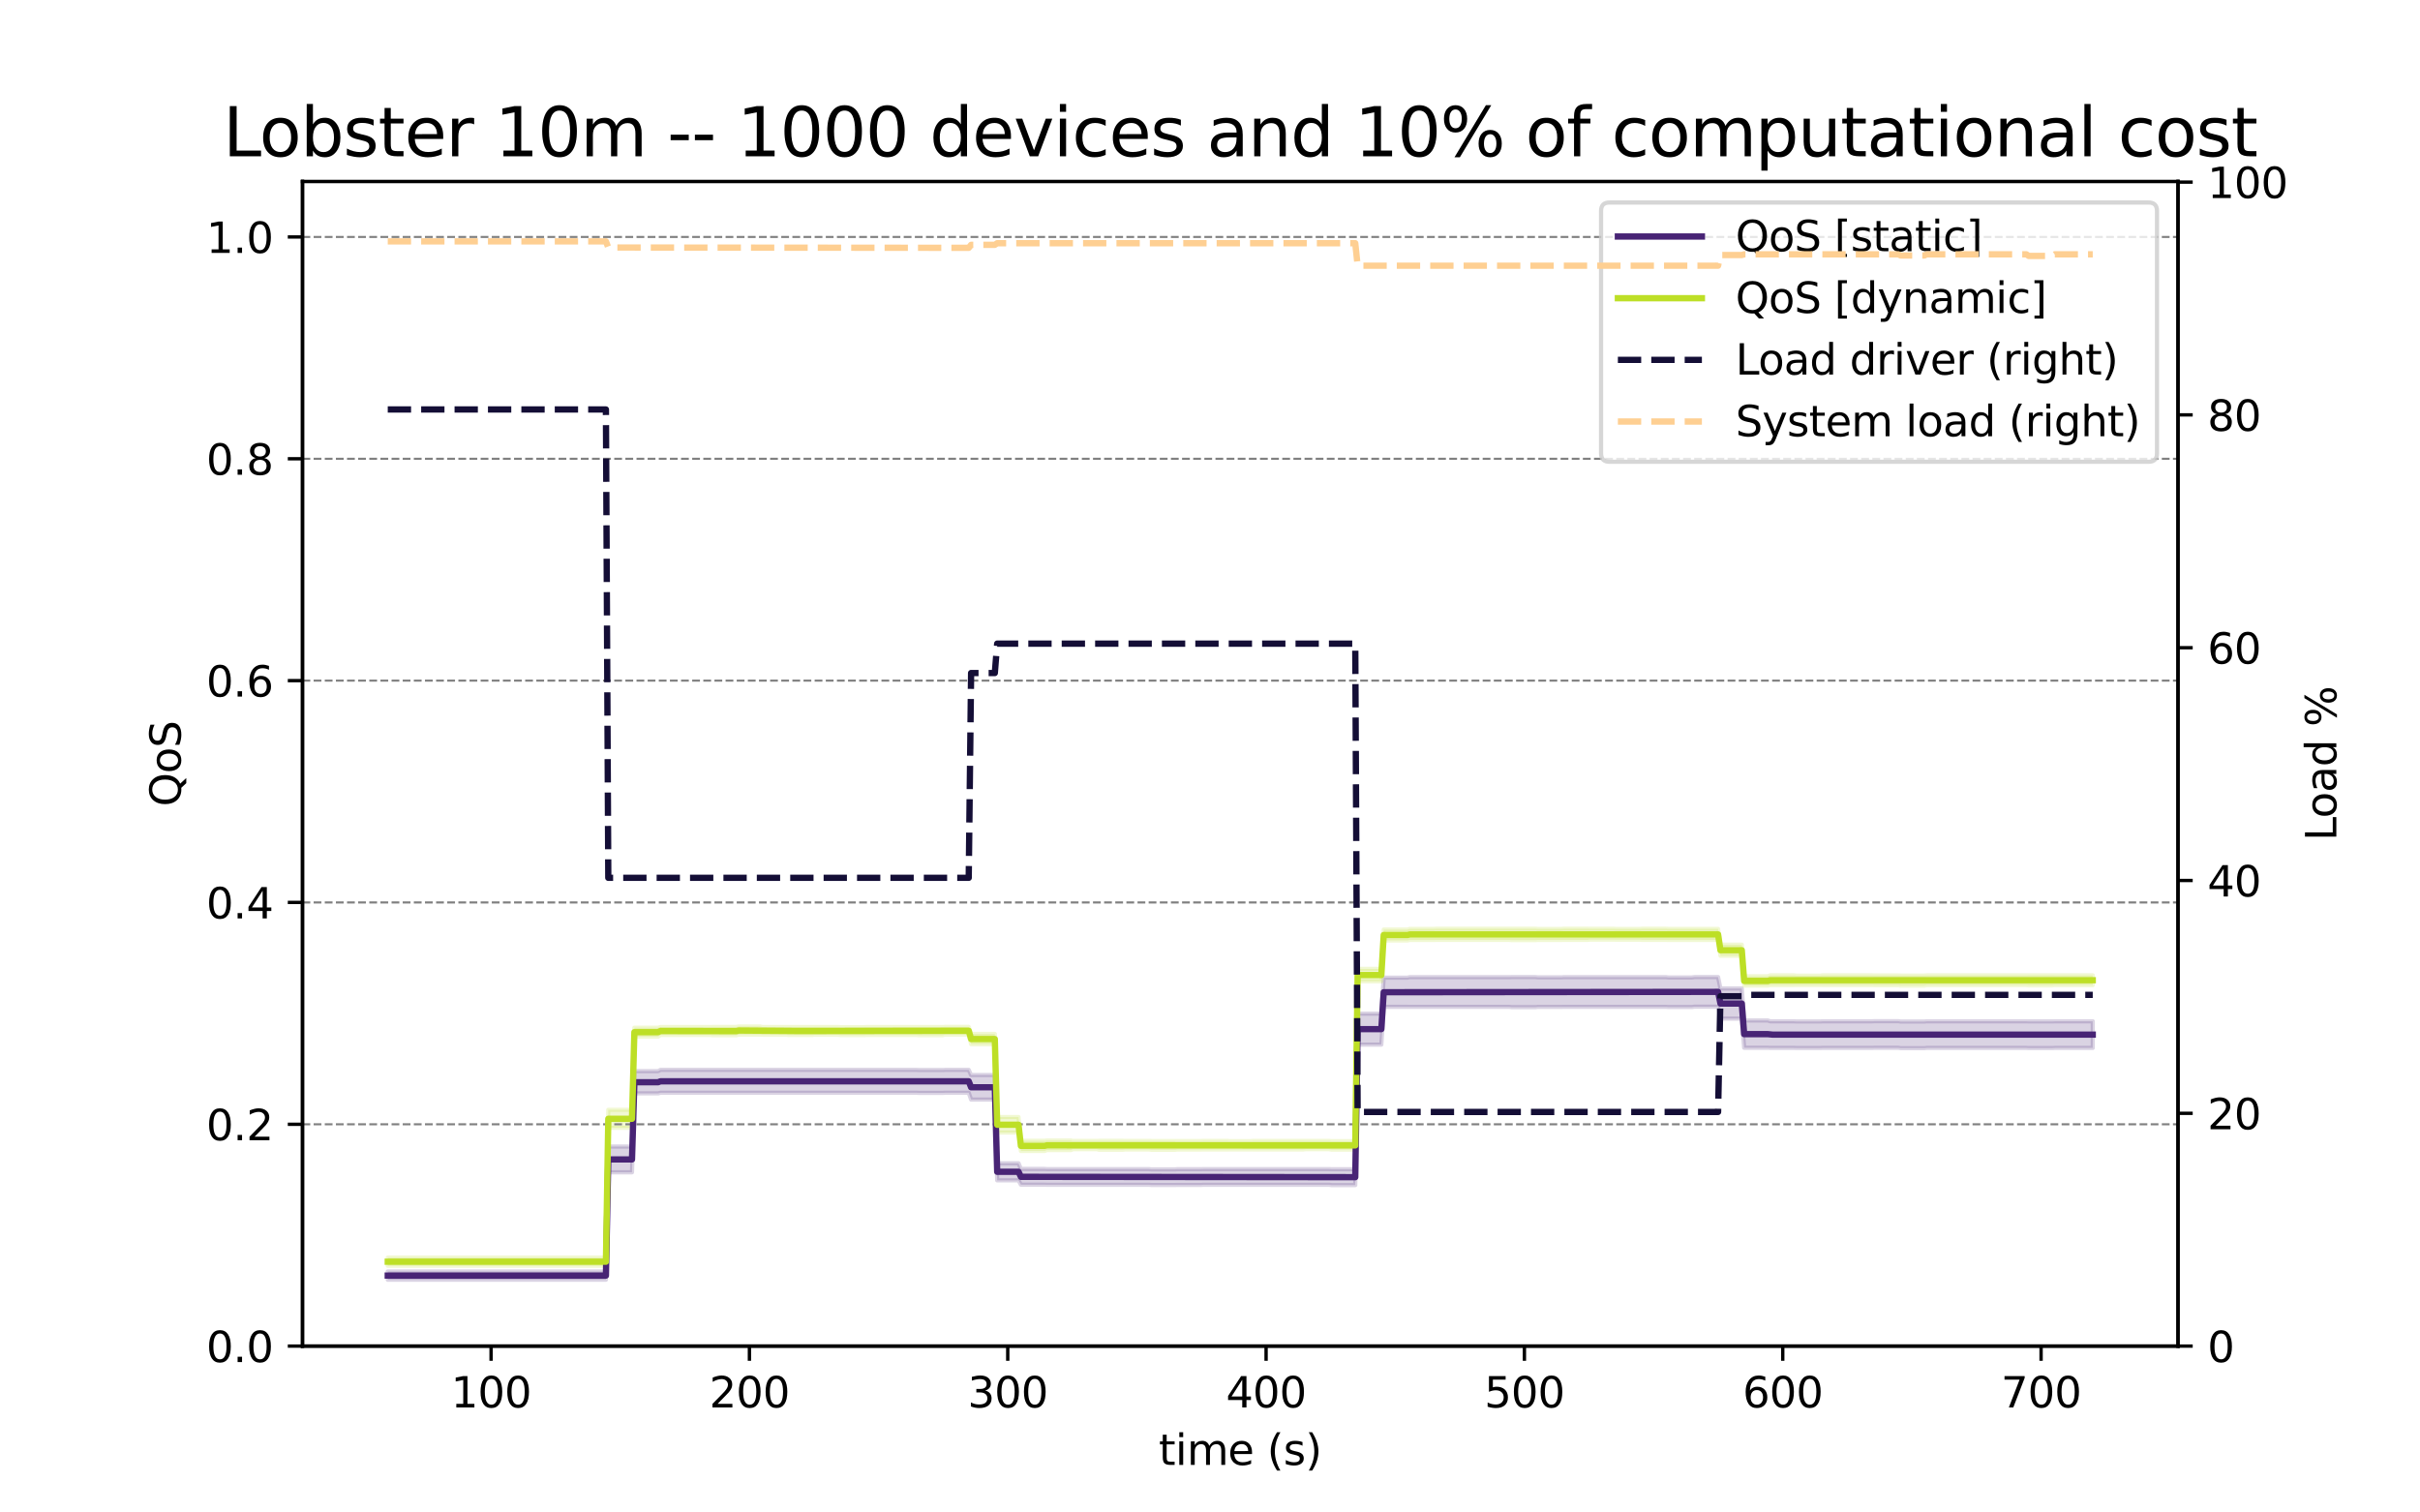 <?xml version="1.0" encoding="utf-8" standalone="no"?>
<!DOCTYPE svg PUBLIC "-//W3C//DTD SVG 1.1//EN"
  "http://www.w3.org/Graphics/SVG/1.1/DTD/svg11.dtd">
<svg xmlns:xlink="http://www.w3.org/1999/xlink" width="576pt" height="360pt" viewBox="0 0 576 360" xmlns="http://www.w3.org/2000/svg" version="1.1">
 <defs>
  <style type="text/css">*{stroke-linejoin: round; stroke-linecap: butt}</style>
 </defs>
 <g id="figure_1">
  <g id="patch_1">
   <path d="M 0 360 
L 576 360 
L 576 0 
L 0 0 
z
" style="fill: #ffffff"/>
  </g>
  <g id="axes_1">
   <g id="patch_2">
    <path d="M 72 320.4 
L 518.4 320.4 
L 518.4 43.2 
L 72 43.2 
z
" style="fill: #ffffff"/>
   </g>
   <g id="PolyCollection_1">
    <defs>
     <path id="m0aa7428b0b" d="M 92.291 -55.403 
L 92.291 -57.367 
L 92.855 -57.367 
L 93.42 -57.367 
L 93.984 -57.367 
L 94.549 -57.367 
L 95.113 -57.367 
L 95.677 -57.367 
L 96.242 -57.367 
L 96.806 -57.367 
L 97.371 -57.367 
L 97.935 -57.367 
L 98.5 -57.367 
L 99.064 -57.367 
L 99.628 -57.367 
L 100.193 -57.367 
L 100.757 -57.367 
L 101.322 -57.367 
L 101.886 -57.367 
L 102.45 -57.367 
L 103.015 -57.367 
L 103.579 -57.367 
L 104.144 -57.367 
L 104.708 -57.367 
L 105.273 -57.367 
L 105.837 -57.367 
L 106.401 -57.367 
L 106.966 -57.367 
L 107.53 -57.367 
L 108.095 -57.367 
L 108.659 -57.367 
L 109.224 -57.367 
L 109.788 -57.367 
L 110.352 -57.367 
L 110.917 -57.367 
L 111.481 -57.367 
L 112.046 -57.367 
L 112.61 -57.367 
L 113.174 -57.367 
L 113.739 -57.367 
L 114.303 -57.367 
L 114.868 -57.367 
L 115.432 -57.367 
L 115.997 -57.367 
L 116.561 -57.367 
L 117.125 -57.367 
L 117.69 -57.367 
L 118.254 -57.367 
L 118.819 -57.367 
L 119.383 -57.367 
L 119.948 -57.367 
L 120.512 -57.367 
L 121.076 -57.367 
L 121.641 -57.367 
L 122.205 -57.367 
L 122.77 -57.367 
L 123.334 -57.367 
L 123.898 -57.367 
L 124.463 -57.367 
L 125.027 -57.367 
L 125.592 -57.367 
L 126.156 -57.367 
L 126.721 -57.367 
L 127.285 -57.367 
L 127.849 -57.367 
L 128.414 -57.367 
L 128.978 -57.367 
L 129.543 -57.367 
L 130.107 -57.367 
L 130.671 -57.367 
L 131.236 -57.367 
L 131.8 -57.367 
L 132.365 -57.367 
L 132.929 -57.367 
L 133.494 -57.367 
L 134.058 -57.367 
L 134.622 -57.367 
L 135.187 -57.367 
L 135.751 -57.367 
L 136.316 -57.367 
L 136.88 -57.367 
L 137.445 -57.367 
L 138.009 -57.367 
L 138.573 -57.367 
L 139.138 -57.367 
L 139.702 -57.367 
L 140.267 -57.367 
L 140.831 -57.367 
L 141.395 -57.367 
L 141.96 -57.367 
L 142.524 -57.367 
L 143.089 -57.367 
L 143.653 -57.367 
L 144.218 -57.367 
L 144.782 -87.102 
L 145.346 -87.102 
L 145.911 -87.102 
L 146.475 -87.102 
L 147.04 -87.102 
L 147.604 -87.102 
L 148.169 -87.102 
L 148.733 -87.102 
L 149.297 -87.102 
L 149.862 -87.102 
L 150.426 -87.102 
L 150.991 -105.05 
L 151.555 -105.05 
L 152.119 -105.05 
L 152.684 -105.05 
L 153.248 -105.05 
L 153.813 -105.05 
L 154.377 -105.05 
L 154.942 -105.05 
L 155.506 -105.05 
L 156.07 -105.05 
L 156.635 -105.05 
L 157.199 -105.349 
L 157.764 -105.349 
L 158.328 -105.349 
L 158.893 -105.349 
L 159.457 -105.349 
L 160.021 -105.349 
L 160.586 -105.349 
L 161.15 -105.349 
L 161.715 -105.349 
L 162.279 -105.349 
L 162.843 -105.349 
L 163.408 -105.349 
L 163.972 -105.349 
L 164.537 -105.349 
L 165.101 -105.349 
L 165.666 -105.349 
L 166.23 -105.349 
L 166.794 -105.349 
L 167.359 -105.349 
L 167.923 -105.349 
L 168.488 -105.349 
L 169.052 -105.349 
L 169.616 -105.349 
L 170.181 -105.349 
L 170.745 -105.349 
L 171.31 -105.349 
L 171.874 -105.349 
L 172.439 -105.349 
L 173.003 -105.349 
L 173.567 -105.349 
L 174.132 -105.349 
L 174.696 -105.349 
L 175.261 -105.349 
L 175.825 -105.349 
L 176.39 -105.349 
L 176.954 -105.349 
L 177.518 -105.349 
L 178.083 -105.349 
L 178.647 -105.349 
L 179.212 -105.349 
L 179.776 -105.349 
L 180.34 -105.349 
L 180.905 -105.349 
L 181.469 -105.349 
L 182.034 -105.349 
L 182.598 -105.349 
L 183.163 -105.349 
L 183.727 -105.349 
L 184.291 -105.349 
L 184.856 -105.349 
L 185.42 -105.349 
L 185.985 -105.349 
L 186.549 -105.349 
L 187.114 -105.349 
L 187.678 -105.349 
L 188.242 -105.349 
L 188.807 -105.349 
L 189.371 -105.349 
L 189.936 -105.349 
L 190.5 -105.349 
L 191.064 -105.349 
L 191.629 -105.349 
L 192.193 -105.349 
L 192.758 -105.349 
L 193.322 -105.349 
L 193.887 -105.349 
L 194.451 -105.349 
L 195.015 -105.349 
L 195.58 -105.349 
L 196.144 -105.349 
L 196.709 -105.349 
L 197.273 -105.349 
L 197.838 -105.349 
L 198.402 -105.349 
L 198.966 -105.349 
L 199.531 -105.349 
L 200.095 -105.349 
L 200.66 -105.349 
L 201.224 -105.349 
L 201.788 -105.349 
L 202.353 -105.349 
L 202.917 -105.349 
L 203.482 -105.349 
L 204.046 -105.349 
L 204.611 -105.349 
L 205.175 -105.349 
L 205.739 -105.349 
L 206.304 -105.349 
L 206.868 -105.349 
L 207.433 -105.349 
L 207.997 -105.349 
L 208.561 -105.349 
L 209.126 -105.349 
L 209.69 -105.349 
L 210.255 -105.349 
L 210.819 -105.349 
L 211.384 -105.349 
L 211.948 -105.349 
L 212.512 -105.349 
L 213.077 -105.349 
L 213.641 -105.349 
L 214.206 -105.349 
L 214.77 -105.349 
L 215.335 -105.349 
L 215.899 -105.349 
L 216.463 -105.349 
L 217.028 -105.349 
L 217.592 -105.349 
L 218.157 -105.349 
L 218.721 -105.322 
L 219.285 -105.322 
L 219.85 -105.322 
L 220.414 -105.322 
L 220.979 -105.322 
L 221.543 -105.322 
L 222.108 -105.322 
L 222.672 -105.322 
L 223.236 -105.322 
L 223.801 -105.322 
L 224.365 -105.322 
L 224.93 -105.349 
L 225.494 -105.349 
L 226.059 -105.349 
L 226.623 -105.349 
L 227.187 -105.349 
L 227.752 -105.349 
L 228.316 -105.349 
L 228.881 -105.349 
L 229.445 -105.349 
L 230.009 -105.349 
L 230.574 -105.349 
L 231.138 -104.13 
L 231.703 -104.13 
L 232.267 -104.13 
L 232.832 -104.13 
L 233.396 -104.13 
L 233.96 -104.13 
L 234.525 -104.13 
L 235.089 -104.13 
L 235.654 -104.13 
L 236.218 -104.13 
L 236.783 -104.13 
L 237.347 -83.125 
L 237.911 -83.125 
L 238.476 -83.125 
L 239.04 -83.125 
L 239.605 -83.125 
L 240.169 -83.125 
L 240.733 -83.125 
L 241.298 -83.125 
L 241.862 -83.125 
L 242.427 -83.125 
L 242.991 -81.769 
L 243.556 -81.769 
L 244.12 -81.769 
L 244.684 -81.769 
L 245.249 -81.769 
L 245.813 -81.769 
L 246.378 -81.769 
L 246.942 -81.769 
L 247.506 -81.769 
L 248.071 -81.769 
L 248.635 -81.769 
L 249.2 -81.732 
L 249.764 -81.732 
L 250.329 -81.732 
L 250.893 -81.732 
L 251.457 -81.732 
L 252.022 -81.732 
L 252.586 -81.732 
L 253.151 -81.732 
L 253.715 -81.732 
L 254.28 -81.732 
L 254.844 -81.732 
L 255.408 -81.732 
L 255.973 -81.732 
L 256.537 -81.732 
L 257.102 -81.732 
L 257.666 -81.732 
L 258.23 -81.732 
L 258.795 -81.732 
L 259.359 -81.732 
L 259.924 -81.732 
L 260.488 -81.732 
L 261.053 -81.732 
L 261.617 -81.732 
L 262.181 -81.732 
L 262.746 -81.732 
L 263.31 -81.732 
L 263.875 -81.732 
L 264.439 -81.732 
L 265.004 -81.732 
L 265.568 -81.732 
L 266.132 -81.732 
L 266.697 -81.732 
L 267.261 -81.732 
L 267.826 -81.732 
L 268.39 -81.732 
L 268.954 -81.732 
L 269.519 -81.732 
L 270.083 -81.732 
L 270.648 -81.732 
L 271.212 -81.732 
L 271.777 -81.732 
L 272.341 -81.732 
L 272.905 -81.732 
L 273.47 -81.732 
L 274.034 -81.667 
L 274.599 -81.667 
L 275.163 -81.667 
L 275.728 -81.667 
L 276.292 -81.667 
L 276.856 -81.667 
L 277.421 -81.667 
L 277.985 -81.667 
L 278.55 -81.667 
L 279.114 -81.667 
L 279.678 -81.667 
L 280.243 -81.713 
L 280.807 -81.713 
L 281.372 -81.713 
L 281.936 -81.713 
L 282.501 -81.713 
L 283.065 -81.713 
L 283.629 -81.713 
L 284.194 -81.713 
L 284.758 -81.713 
L 285.323 -81.713 
L 285.887 -81.713 
L 286.451 -81.732 
L 287.016 -81.732 
L 287.58 -81.732 
L 288.145 -81.732 
L 288.709 -81.732 
L 289.274 -81.732 
L 289.838 -81.732 
L 290.402 -81.732 
L 290.967 -81.732 
L 291.531 -81.732 
L 292.096 -81.732 
L 292.66 -81.732 
L 293.225 -81.732 
L 293.789 -81.732 
L 294.353 -81.732 
L 294.918 -81.732 
L 295.482 -81.732 
L 296.047 -81.732 
L 296.611 -81.732 
L 297.175 -81.732 
L 297.74 -81.732 
L 298.304 -81.732 
L 298.869 -81.732 
L 299.433 -81.732 
L 299.998 -81.732 
L 300.562 -81.732 
L 301.126 -81.732 
L 301.691 -81.732 
L 302.255 -81.732 
L 302.82 -81.732 
L 303.384 -81.732 
L 303.949 -81.732 
L 304.513 -81.732 
L 305.077 -81.732 
L 305.642 -81.732 
L 306.206 -81.732 
L 306.771 -81.732 
L 307.335 -81.732 
L 307.899 -81.732 
L 308.464 -81.732 
L 309.028 -81.732 
L 309.593 -81.732 
L 310.157 -81.732 
L 310.722 -81.732 
L 311.286 -81.732 
L 311.85 -81.732 
L 312.415 -81.732 
L 312.979 -81.732 
L 313.544 -81.732 
L 314.108 -81.732 
L 314.673 -81.732 
L 315.237 -81.732 
L 315.801 -81.732 
L 316.366 -81.732 
L 316.93 -81.697 
L 317.495 -81.697 
L 318.059 -81.697 
L 318.623 -81.697 
L 319.188 -81.697 
L 319.752 -81.697 
L 320.317 -81.697 
L 320.881 -81.697 
L 321.446 -81.697 
L 322.01 -81.697 
L 322.574 -81.697 
L 323.139 -118.734 
L 323.703 -118.734 
L 324.268 -118.734 
L 324.832 -118.734 
L 325.396 -118.734 
L 325.961 -118.734 
L 326.525 -118.734 
L 327.09 -118.734 
L 327.654 -118.734 
L 328.219 -118.734 
L 328.783 -118.734 
L 329.347 -127.305 
L 329.912 -127.305 
L 330.476 -127.305 
L 331.041 -127.305 
L 331.605 -127.305 
L 332.17 -127.305 
L 332.734 -127.305 
L 333.298 -127.305 
L 333.863 -127.305 
L 334.427 -127.305 
L 334.992 -127.305 
L 335.556 -127.425 
L 336.12 -127.425 
L 336.685 -127.425 
L 337.249 -127.425 
L 337.814 -127.425 
L 338.378 -127.425 
L 338.943 -127.425 
L 339.507 -127.425 
L 340.071 -127.425 
L 340.636 -127.425 
L 341.2 -127.425 
L 341.765 -127.425 
L 342.329 -127.425 
L 342.894 -127.425 
L 343.458 -127.425 
L 344.022 -127.425 
L 344.587 -127.425 
L 345.151 -127.425 
L 345.716 -127.425 
L 346.28 -127.425 
L 346.844 -127.425 
L 347.409 -127.425 
L 347.973 -127.425 
L 348.538 -127.425 
L 349.102 -127.425 
L 349.667 -127.425 
L 350.231 -127.425 
L 350.795 -127.425 
L 351.36 -127.425 
L 351.924 -127.425 
L 352.489 -127.425 
L 353.053 -127.425 
L 353.617 -127.425 
L 354.182 -127.425 
L 354.746 -127.425 
L 355.311 -127.425 
L 355.875 -127.425 
L 356.44 -127.425 
L 357.004 -127.425 
L 357.568 -127.425 
L 358.133 -127.425 
L 358.697 -127.425 
L 359.262 -127.425 
L 359.826 -127.438 
L 360.391 -127.438 
L 360.955 -127.438 
L 361.519 -127.438 
L 362.084 -127.438 
L 362.648 -127.438 
L 363.213 -127.438 
L 363.777 -127.438 
L 364.341 -127.438 
L 364.906 -127.438 
L 365.47 -127.438 
L 366.035 -127.379 
L 366.599 -127.379 
L 367.164 -127.379 
L 367.728 -127.379 
L 368.292 -127.379 
L 368.857 -127.379 
L 369.421 -127.379 
L 369.986 -127.379 
L 370.55 -127.379 
L 371.115 -127.379 
L 371.679 -127.379 
L 372.243 -127.425 
L 372.808 -127.425 
L 373.372 -127.425 
L 373.937 -127.425 
L 374.501 -127.425 
L 375.065 -127.425 
L 375.63 -127.425 
L 376.194 -127.425 
L 376.759 -127.425 
L 377.323 -127.425 
L 377.888 -127.425 
L 378.452 -127.425 
L 379.016 -127.425 
L 379.581 -127.425 
L 380.145 -127.425 
L 380.71 -127.425 
L 381.274 -127.425 
L 381.839 -127.425 
L 382.403 -127.425 
L 382.967 -127.425 
L 383.532 -127.425 
L 384.096 -127.425 
L 384.661 -127.425 
L 385.225 -127.425 
L 385.789 -127.425 
L 386.354 -127.425 
L 386.918 -127.425 
L 387.483 -127.425 
L 388.047 -127.425 
L 388.612 -127.425 
L 389.176 -127.425 
L 389.74 -127.425 
L 390.305 -127.425 
L 390.869 -127.425 
L 391.434 -127.425 
L 391.998 -127.425 
L 392.562 -127.425 
L 393.127 -127.425 
L 393.691 -127.425 
L 394.256 -127.425 
L 394.82 -127.425 
L 395.385 -127.425 
L 395.949 -127.425 
L 396.513 -127.425 
L 397.078 -127.351 
L 397.642 -127.351 
L 398.207 -127.351 
L 398.771 -127.351 
L 399.336 -127.351 
L 399.9 -127.351 
L 400.464 -127.351 
L 401.029 -127.351 
L 401.593 -127.351 
L 402.158 -127.351 
L 402.722 -127.351 
L 403.286 -127.438 
L 403.851 -127.438 
L 404.415 -127.438 
L 404.98 -127.438 
L 405.544 -127.438 
L 406.109 -127.438 
L 406.673 -127.438 
L 407.237 -127.438 
L 407.802 -127.438 
L 408.366 -127.438 
L 408.931 -127.438 
L 409.495 -124.716 
L 410.06 -124.716 
L 410.624 -124.716 
L 411.188 -124.716 
L 411.753 -124.716 
L 412.317 -124.716 
L 412.882 -124.716 
L 413.446 -124.716 
L 414.01 -124.716 
L 414.575 -124.716 
L 415.139 -117.099 
L 415.704 -117.099 
L 416.268 -117.099 
L 416.833 -117.099 
L 417.397 -117.099 
L 417.961 -117.099 
L 418.526 -117.099 
L 419.09 -117.099 
L 419.655 -117.099 
L 420.219 -117.099 
L 420.784 -117.099 
L 421.348 -116.908 
L 421.912 -116.908 
L 422.477 -116.908 
L 423.041 -116.908 
L 423.606 -116.908 
L 424.17 -116.908 
L 424.734 -116.908 
L 425.299 -116.908 
L 425.863 -116.908 
L 426.428 -116.908 
L 426.992 -116.908 
L 427.557 -116.869 
L 428.121 -116.869 
L 428.685 -116.869 
L 429.25 -116.869 
L 429.814 -116.869 
L 430.379 -116.869 
L 430.943 -116.869 
L 431.507 -116.869 
L 432.072 -116.869 
L 432.636 -116.869 
L 433.201 -116.869 
L 433.765 -116.908 
L 434.33 -116.908 
L 434.894 -116.908 
L 435.458 -116.908 
L 436.023 -116.908 
L 436.587 -116.908 
L 437.152 -116.908 
L 437.716 -116.908 
L 438.281 -116.908 
L 438.845 -116.908 
L 439.409 -116.908 
L 439.974 -116.908 
L 440.538 -116.908 
L 441.103 -116.908 
L 441.667 -116.908 
L 442.231 -116.908 
L 442.796 -116.908 
L 443.36 -116.908 
L 443.925 -116.908 
L 444.489 -116.908 
L 445.054 -116.908 
L 445.618 -116.908 
L 446.182 -116.937 
L 446.747 -116.937 
L 447.311 -116.937 
L 447.876 -116.937 
L 448.44 -116.937 
L 449.005 -116.937 
L 449.569 -116.937 
L 450.133 -116.937 
L 450.698 -116.937 
L 451.262 -116.937 
L 451.827 -116.937 
L 452.391 -116.855 
L 452.955 -116.855 
L 453.52 -116.855 
L 454.084 -116.855 
L 454.649 -116.855 
L 455.213 -116.855 
L 455.778 -116.855 
L 456.342 -116.855 
L 456.906 -116.855 
L 457.471 -116.855 
L 458.035 -116.855 
L 458.6 -116.908 
L 459.164 -116.908 
L 459.729 -116.908 
L 460.293 -116.908 
L 460.857 -116.908 
L 461.422 -116.908 
L 461.986 -116.908 
L 462.551 -116.908 
L 463.115 -116.908 
L 463.679 -116.908 
L 464.244 -116.908 
L 464.808 -116.908 
L 465.373 -116.908 
L 465.937 -116.908 
L 466.502 -116.908 
L 467.066 -116.908 
L 467.63 -116.908 
L 468.195 -116.908 
L 468.759 -116.908 
L 469.324 -116.908 
L 469.888 -116.908 
L 470.452 -116.908 
L 471.017 -116.908 
L 471.581 -116.908 
L 472.146 -116.908 
L 472.71 -116.908 
L 473.275 -116.908 
L 473.839 -116.908 
L 474.403 -116.908 
L 474.968 -116.908 
L 475.532 -116.908 
L 476.097 -116.908 
L 476.661 -116.908 
L 477.226 -116.908 
L 477.79 -116.908 
L 478.354 -116.908 
L 478.919 -116.908 
L 479.483 -116.908 
L 480.048 -116.908 
L 480.612 -116.908 
L 481.176 -116.908 
L 481.741 -116.908 
L 482.305 -116.908 
L 482.87 -116.887 
L 483.434 -116.887 
L 483.999 -116.887 
L 484.563 -116.887 
L 485.127 -116.887 
L 485.692 -116.887 
L 486.256 -116.887 
L 486.821 -116.887 
L 487.385 -116.887 
L 487.95 -116.887 
L 488.514 -116.887 
L 489.078 -116.908 
L 489.643 -116.908 
L 490.207 -116.908 
L 490.772 -116.908 
L 491.336 -116.908 
L 491.9 -116.908 
L 492.465 -116.908 
L 493.029 -116.908 
L 493.594 -116.908 
L 494.158 -116.908 
L 494.723 -116.908 
L 495.287 -116.908 
L 495.851 -116.908 
L 496.416 -116.908 
L 496.98 -116.908 
L 497.545 -116.908 
L 498.109 -116.908 
L 498.109 -110.577 
L 498.109 -110.577 
L 497.545 -110.577 
L 496.98 -110.577 
L 496.416 -110.577 
L 495.851 -110.577 
L 495.287 -110.577 
L 494.723 -110.577 
L 494.158 -110.577 
L 493.594 -110.577 
L 493.029 -110.577 
L 492.465 -110.577 
L 491.9 -110.577 
L 491.336 -110.577 
L 490.772 -110.577 
L 490.207 -110.577 
L 489.643 -110.577 
L 489.078 -110.577 
L 488.514 -110.542 
L 487.95 -110.542 
L 487.385 -110.542 
L 486.821 -110.542 
L 486.256 -110.542 
L 485.692 -110.542 
L 485.127 -110.542 
L 484.563 -110.542 
L 483.999 -110.542 
L 483.434 -110.542 
L 482.87 -110.542 
L 482.305 -110.577 
L 481.741 -110.577 
L 481.176 -110.577 
L 480.612 -110.577 
L 480.048 -110.577 
L 479.483 -110.577 
L 478.919 -110.577 
L 478.354 -110.577 
L 477.79 -110.577 
L 477.226 -110.577 
L 476.661 -110.577 
L 476.097 -110.577 
L 475.532 -110.577 
L 474.968 -110.577 
L 474.403 -110.577 
L 473.839 -110.577 
L 473.275 -110.577 
L 472.71 -110.577 
L 472.146 -110.577 
L 471.581 -110.577 
L 471.017 -110.577 
L 470.452 -110.577 
L 469.888 -110.577 
L 469.324 -110.577 
L 468.759 -110.577 
L 468.195 -110.577 
L 467.63 -110.577 
L 467.066 -110.577 
L 466.502 -110.577 
L 465.937 -110.577 
L 465.373 -110.577 
L 464.808 -110.577 
L 464.244 -110.577 
L 463.679 -110.577 
L 463.115 -110.577 
L 462.551 -110.577 
L 461.986 -110.577 
L 461.422 -110.577 
L 460.857 -110.577 
L 460.293 -110.577 
L 459.729 -110.577 
L 459.164 -110.577 
L 458.6 -110.577 
L 458.035 -110.518 
L 457.471 -110.518 
L 456.906 -110.518 
L 456.342 -110.518 
L 455.778 -110.518 
L 455.213 -110.518 
L 454.649 -110.518 
L 454.084 -110.518 
L 453.52 -110.518 
L 452.955 -110.518 
L 452.391 -110.518 
L 451.827 -110.603 
L 451.262 -110.603 
L 450.698 -110.603 
L 450.133 -110.603 
L 449.569 -110.603 
L 449.005 -110.603 
L 448.44 -110.603 
L 447.876 -110.603 
L 447.311 -110.603 
L 446.747 -110.603 
L 446.182 -110.603 
L 445.618 -110.577 
L 445.054 -110.577 
L 444.489 -110.577 
L 443.925 -110.577 
L 443.36 -110.577 
L 442.796 -110.577 
L 442.231 -110.577 
L 441.667 -110.577 
L 441.103 -110.577 
L 440.538 -110.577 
L 439.974 -110.577 
L 439.409 -110.577 
L 438.845 -110.577 
L 438.281 -110.577 
L 437.716 -110.577 
L 437.152 -110.577 
L 436.587 -110.577 
L 436.023 -110.577 
L 435.458 -110.577 
L 434.894 -110.577 
L 434.33 -110.577 
L 433.765 -110.577 
L 433.201 -110.559 
L 432.636 -110.559 
L 432.072 -110.559 
L 431.507 -110.559 
L 430.943 -110.559 
L 430.379 -110.559 
L 429.814 -110.559 
L 429.25 -110.559 
L 428.685 -110.559 
L 428.121 -110.559 
L 427.557 -110.559 
L 426.992 -110.577 
L 426.428 -110.577 
L 425.863 -110.577 
L 425.299 -110.577 
L 424.734 -110.577 
L 424.17 -110.577 
L 423.606 -110.577 
L 423.041 -110.577 
L 422.477 -110.577 
L 421.912 -110.577 
L 421.348 -110.577 
L 420.784 -110.608 
L 420.219 -110.608 
L 419.655 -110.608 
L 419.09 -110.608 
L 418.526 -110.608 
L 417.961 -110.608 
L 417.397 -110.608 
L 416.833 -110.608 
L 416.268 -110.608 
L 415.704 -110.608 
L 415.139 -110.608 
L 414.575 -117.553 
L 414.01 -117.553 
L 413.446 -117.553 
L 412.882 -117.553 
L 412.317 -117.553 
L 411.753 -117.553 
L 411.188 -117.553 
L 410.624 -117.553 
L 410.06 -117.553 
L 409.495 -117.553 
L 408.931 -120.389 
L 408.366 -120.389 
L 407.802 -120.389 
L 407.237 -120.389 
L 406.673 -120.389 
L 406.109 -120.389 
L 405.544 -120.389 
L 404.98 -120.389 
L 404.415 -120.389 
L 403.851 -120.389 
L 403.286 -120.389 
L 402.722 -120.309 
L 402.158 -120.309 
L 401.593 -120.309 
L 401.029 -120.309 
L 400.464 -120.309 
L 399.9 -120.309 
L 399.336 -120.309 
L 398.771 -120.309 
L 398.207 -120.309 
L 397.642 -120.309 
L 397.078 -120.309 
L 396.513 -120.345 
L 395.949 -120.345 
L 395.385 -120.345 
L 394.82 -120.345 
L 394.256 -120.345 
L 393.691 -120.345 
L 393.127 -120.345 
L 392.562 -120.345 
L 391.998 -120.345 
L 391.434 -120.345 
L 390.869 -120.345 
L 390.305 -120.345 
L 389.74 -120.345 
L 389.176 -120.345 
L 388.612 -120.345 
L 388.047 -120.345 
L 387.483 -120.345 
L 386.918 -120.345 
L 386.354 -120.345 
L 385.789 -120.345 
L 385.225 -120.345 
L 384.661 -120.345 
L 384.096 -120.345 
L 383.532 -120.345 
L 382.967 -120.345 
L 382.403 -120.345 
L 381.839 -120.345 
L 381.274 -120.345 
L 380.71 -120.345 
L 380.145 -120.345 
L 379.581 -120.345 
L 379.016 -120.345 
L 378.452 -120.345 
L 377.888 -120.345 
L 377.323 -120.345 
L 376.759 -120.345 
L 376.194 -120.345 
L 375.63 -120.345 
L 375.065 -120.345 
L 374.501 -120.345 
L 373.937 -120.345 
L 373.372 -120.345 
L 372.808 -120.345 
L 372.243 -120.345 
L 371.679 -120.336 
L 371.115 -120.336 
L 370.55 -120.336 
L 369.986 -120.336 
L 369.421 -120.336 
L 368.857 -120.336 
L 368.292 -120.336 
L 367.728 -120.336 
L 367.164 -120.336 
L 366.599 -120.336 
L 366.035 -120.336 
L 365.47 -120.277 
L 364.906 -120.277 
L 364.341 -120.277 
L 363.777 -120.277 
L 363.213 -120.277 
L 362.648 -120.277 
L 362.084 -120.277 
L 361.519 -120.277 
L 360.955 -120.277 
L 360.391 -120.277 
L 359.826 -120.277 
L 359.262 -120.345 
L 358.697 -120.345 
L 358.133 -120.345 
L 357.568 -120.345 
L 357.004 -120.345 
L 356.44 -120.345 
L 355.875 -120.345 
L 355.311 -120.345 
L 354.746 -120.345 
L 354.182 -120.345 
L 353.617 -120.345 
L 353.053 -120.345 
L 352.489 -120.345 
L 351.924 -120.345 
L 351.36 -120.345 
L 350.795 -120.345 
L 350.231 -120.345 
L 349.667 -120.345 
L 349.102 -120.345 
L 348.538 -120.345 
L 347.973 -120.345 
L 347.409 -120.345 
L 346.844 -120.345 
L 346.28 -120.345 
L 345.716 -120.345 
L 345.151 -120.345 
L 344.587 -120.345 
L 344.022 -120.345 
L 343.458 -120.345 
L 342.894 -120.345 
L 342.329 -120.345 
L 341.765 -120.345 
L 341.2 -120.345 
L 340.636 -120.345 
L 340.071 -120.345 
L 339.507 -120.345 
L 338.943 -120.345 
L 338.378 -120.345 
L 337.814 -120.345 
L 337.249 -120.345 
L 336.685 -120.345 
L 336.12 -120.345 
L 335.556 -120.345 
L 334.992 -120.354 
L 334.427 -120.354 
L 333.863 -120.354 
L 333.298 -120.354 
L 332.734 -120.354 
L 332.17 -120.354 
L 331.605 -120.354 
L 331.041 -120.354 
L 330.476 -120.354 
L 329.912 -120.354 
L 329.347 -120.354 
L 328.783 -111.364 
L 328.219 -111.364 
L 327.654 -111.364 
L 327.09 -111.364 
L 326.525 -111.364 
L 325.961 -111.364 
L 325.396 -111.364 
L 324.832 -111.364 
L 324.268 -111.364 
L 323.703 -111.364 
L 323.139 -111.364 
L 322.574 -77.926 
L 322.01 -77.926 
L 321.446 -77.926 
L 320.881 -77.926 
L 320.317 -77.926 
L 319.752 -77.926 
L 319.188 -77.926 
L 318.623 -77.926 
L 318.059 -77.926 
L 317.495 -77.926 
L 316.93 -77.926 
L 316.366 -78.002 
L 315.801 -78.002 
L 315.237 -78.002 
L 314.673 -78.002 
L 314.108 -78.002 
L 313.544 -78.002 
L 312.979 -78.002 
L 312.415 -78.002 
L 311.85 -78.002 
L 311.286 -78.002 
L 310.722 -78.002 
L 310.157 -78.002 
L 309.593 -78.002 
L 309.028 -78.002 
L 308.464 -78.002 
L 307.899 -78.002 
L 307.335 -78.002 
L 306.771 -78.002 
L 306.206 -78.002 
L 305.642 -78.002 
L 305.077 -78.002 
L 304.513 -78.002 
L 303.949 -78.002 
L 303.384 -78.002 
L 302.82 -78.002 
L 302.255 -78.002 
L 301.691 -78.002 
L 301.126 -78.002 
L 300.562 -78.002 
L 299.998 -78.002 
L 299.433 -78.002 
L 298.869 -78.002 
L 298.304 -78.002 
L 297.74 -78.002 
L 297.175 -78.002 
L 296.611 -78.002 
L 296.047 -78.002 
L 295.482 -78.002 
L 294.918 -78.002 
L 294.353 -78.002 
L 293.789 -78.002 
L 293.225 -78.002 
L 292.66 -78.002 
L 292.096 -78.002 
L 291.531 -78.002 
L 290.967 -78.002 
L 290.402 -78.002 
L 289.838 -78.002 
L 289.274 -78.002 
L 288.709 -78.002 
L 288.145 -78.002 
L 287.58 -78.002 
L 287.016 -78.002 
L 286.451 -78.002 
L 285.887 -77.966 
L 285.323 -77.966 
L 284.758 -77.966 
L 284.194 -77.966 
L 283.629 -77.966 
L 283.065 -77.966 
L 282.501 -77.966 
L 281.936 -77.966 
L 281.372 -77.966 
L 280.807 -77.966 
L 280.243 -77.966 
L 279.678 -77.956 
L 279.114 -77.956 
L 278.55 -77.956 
L 277.985 -77.956 
L 277.421 -77.956 
L 276.856 -77.956 
L 276.292 -77.956 
L 275.728 -77.956 
L 275.163 -77.956 
L 274.599 -77.956 
L 274.034 -77.956 
L 273.47 -78.002 
L 272.905 -78.002 
L 272.341 -78.002 
L 271.777 -78.002 
L 271.212 -78.002 
L 270.648 -78.002 
L 270.083 -78.002 
L 269.519 -78.002 
L 268.954 -78.002 
L 268.39 -78.002 
L 267.826 -78.002 
L 267.261 -78.002 
L 266.697 -78.002 
L 266.132 -78.002 
L 265.568 -78.002 
L 265.004 -78.002 
L 264.439 -78.002 
L 263.875 -78.002 
L 263.31 -78.002 
L 262.746 -78.002 
L 262.181 -78.002 
L 261.617 -78.002 
L 261.053 -78.002 
L 260.488 -78.002 
L 259.924 -78.002 
L 259.359 -78.002 
L 258.795 -78.002 
L 258.23 -78.002 
L 257.666 -78.002 
L 257.102 -78.002 
L 256.537 -78.002 
L 255.973 -78.002 
L 255.408 -78.002 
L 254.844 -78.002 
L 254.28 -78.002 
L 253.715 -78.002 
L 253.151 -78.002 
L 252.586 -78.002 
L 252.022 -78.002 
L 251.457 -78.002 
L 250.893 -78.002 
L 250.329 -78.002 
L 249.764 -78.002 
L 249.2 -78.002 
L 248.635 -78.021 
L 248.071 -78.021 
L 247.506 -78.021 
L 246.942 -78.021 
L 246.378 -78.021 
L 245.813 -78.021 
L 245.249 -78.021 
L 244.684 -78.021 
L 244.12 -78.021 
L 243.556 -78.021 
L 242.991 -78.021 
L 242.427 -79.055 
L 241.862 -79.055 
L 241.298 -79.055 
L 240.733 -79.055 
L 240.169 -79.055 
L 239.605 -79.055 
L 239.04 -79.055 
L 238.476 -79.055 
L 237.911 -79.055 
L 237.347 -79.055 
L 236.783 -98.288 
L 236.218 -98.288 
L 235.654 -98.288 
L 235.089 -98.288 
L 234.525 -98.288 
L 233.96 -98.288 
L 233.396 -98.288 
L 232.832 -98.288 
L 232.267 -98.288 
L 231.703 -98.288 
L 231.138 -98.288 
L 230.574 -99.904 
L 230.009 -99.904 
L 229.445 -99.904 
L 228.881 -99.904 
L 228.316 -99.904 
L 227.752 -99.904 
L 227.187 -99.904 
L 226.623 -99.904 
L 226.059 -99.904 
L 225.494 -99.904 
L 224.93 -99.904 
L 224.365 -99.875 
L 223.801 -99.875 
L 223.236 -99.875 
L 222.672 -99.875 
L 222.108 -99.875 
L 221.543 -99.875 
L 220.979 -99.875 
L 220.414 -99.875 
L 219.85 -99.875 
L 219.285 -99.875 
L 218.721 -99.875 
L 218.157 -99.904 
L 217.592 -99.904 
L 217.028 -99.904 
L 216.463 -99.904 
L 215.899 -99.904 
L 215.335 -99.904 
L 214.77 -99.904 
L 214.206 -99.904 
L 213.641 -99.904 
L 213.077 -99.904 
L 212.512 -99.904 
L 211.948 -99.904 
L 211.384 -99.904 
L 210.819 -99.904 
L 210.255 -99.904 
L 209.69 -99.904 
L 209.126 -99.904 
L 208.561 -99.904 
L 207.997 -99.904 
L 207.433 -99.904 
L 206.868 -99.904 
L 206.304 -99.904 
L 205.739 -99.904 
L 205.175 -99.904 
L 204.611 -99.904 
L 204.046 -99.904 
L 203.482 -99.904 
L 202.917 -99.904 
L 202.353 -99.904 
L 201.788 -99.904 
L 201.224 -99.904 
L 200.66 -99.904 
L 200.095 -99.904 
L 199.531 -99.904 
L 198.966 -99.904 
L 198.402 -99.904 
L 197.838 -99.904 
L 197.273 -99.904 
L 196.709 -99.904 
L 196.144 -99.904 
L 195.58 -99.904 
L 195.015 -99.904 
L 194.451 -99.904 
L 193.887 -99.904 
L 193.322 -99.904 
L 192.758 -99.904 
L 192.193 -99.904 
L 191.629 -99.904 
L 191.064 -99.904 
L 190.5 -99.904 
L 189.936 -99.904 
L 189.371 -99.904 
L 188.807 -99.904 
L 188.242 -99.904 
L 187.678 -99.904 
L 187.114 -99.904 
L 186.549 -99.904 
L 185.985 -99.904 
L 185.42 -99.904 
L 184.856 -99.904 
L 184.291 -99.904 
L 183.727 -99.904 
L 183.163 -99.904 
L 182.598 -99.904 
L 182.034 -99.904 
L 181.469 -99.904 
L 180.905 -99.904 
L 180.34 -99.904 
L 179.776 -99.904 
L 179.212 -99.904 
L 178.647 -99.904 
L 178.083 -99.904 
L 177.518 -99.904 
L 176.954 -99.904 
L 176.39 -99.904 
L 175.825 -99.904 
L 175.261 -99.904 
L 174.696 -99.904 
L 174.132 -99.904 
L 173.567 -99.904 
L 173.003 -99.904 
L 172.439 -99.904 
L 171.874 -99.904 
L 171.31 -99.904 
L 170.745 -99.904 
L 170.181 -99.904 
L 169.616 -99.904 
L 169.052 -99.904 
L 168.488 -99.904 
L 167.923 -99.904 
L 167.359 -99.904 
L 166.794 -99.904 
L 166.23 -99.904 
L 165.666 -99.904 
L 165.101 -99.904 
L 164.537 -99.904 
L 163.972 -99.904 
L 163.408 -99.904 
L 162.843 -99.904 
L 162.279 -99.904 
L 161.715 -99.904 
L 161.15 -99.904 
L 160.586 -99.904 
L 160.021 -99.904 
L 159.457 -99.904 
L 158.893 -99.904 
L 158.328 -99.904 
L 157.764 -99.904 
L 157.199 -99.904 
L 156.635 -99.759 
L 156.07 -99.759 
L 155.506 -99.759 
L 154.942 -99.759 
L 154.377 -99.759 
L 153.813 -99.759 
L 153.248 -99.759 
L 152.684 -99.759 
L 152.119 -99.759 
L 151.555 -99.759 
L 150.991 -99.759 
L 150.426 -80.969 
L 149.862 -80.969 
L 149.297 -80.969 
L 148.733 -80.969 
L 148.169 -80.969 
L 147.604 -80.969 
L 147.04 -80.969 
L 146.475 -80.969 
L 145.911 -80.969 
L 145.346 -80.969 
L 144.782 -80.969 
L 144.218 -55.403 
L 143.653 -55.403 
L 143.089 -55.403 
L 142.524 -55.403 
L 141.96 -55.403 
L 141.395 -55.403 
L 140.831 -55.403 
L 140.267 -55.403 
L 139.702 -55.403 
L 139.138 -55.403 
L 138.573 -55.403 
L 138.009 -55.403 
L 137.445 -55.403 
L 136.88 -55.403 
L 136.316 -55.403 
L 135.751 -55.403 
L 135.187 -55.403 
L 134.622 -55.403 
L 134.058 -55.403 
L 133.494 -55.403 
L 132.929 -55.403 
L 132.365 -55.403 
L 131.8 -55.403 
L 131.236 -55.403 
L 130.671 -55.403 
L 130.107 -55.403 
L 129.543 -55.403 
L 128.978 -55.403 
L 128.414 -55.403 
L 127.849 -55.403 
L 127.285 -55.403 
L 126.721 -55.403 
L 126.156 -55.403 
L 125.592 -55.403 
L 125.027 -55.403 
L 124.463 -55.403 
L 123.898 -55.403 
L 123.334 -55.403 
L 122.77 -55.403 
L 122.205 -55.403 
L 121.641 -55.403 
L 121.076 -55.403 
L 120.512 -55.403 
L 119.948 -55.403 
L 119.383 -55.403 
L 118.819 -55.403 
L 118.254 -55.403 
L 117.69 -55.403 
L 117.125 -55.403 
L 116.561 -55.403 
L 115.997 -55.403 
L 115.432 -55.403 
L 114.868 -55.403 
L 114.303 -55.403 
L 113.739 -55.403 
L 113.174 -55.403 
L 112.61 -55.403 
L 112.046 -55.403 
L 111.481 -55.403 
L 110.917 -55.403 
L 110.352 -55.403 
L 109.788 -55.403 
L 109.224 -55.403 
L 108.659 -55.403 
L 108.095 -55.403 
L 107.53 -55.403 
L 106.966 -55.403 
L 106.401 -55.403 
L 105.837 -55.403 
L 105.273 -55.403 
L 104.708 -55.403 
L 104.144 -55.403 
L 103.579 -55.403 
L 103.015 -55.403 
L 102.45 -55.403 
L 101.886 -55.403 
L 101.322 -55.403 
L 100.757 -55.403 
L 100.193 -55.403 
L 99.628 -55.403 
L 99.064 -55.403 
L 98.5 -55.403 
L 97.935 -55.403 
L 97.371 -55.403 
L 96.806 -55.403 
L 96.242 -55.403 
L 95.677 -55.403 
L 95.113 -55.403 
L 94.549 -55.403 
L 93.984 -55.403 
L 93.42 -55.403 
L 92.855 -55.403 
L 92.291 -55.403 
z
" style="stroke: #482475; stroke-opacity: 0.2"/>
    </defs>
    <g clip-path="url(#p955a9d290d)">
     <use xlink:href="#m0aa7428b0b" x="0" y="360" style="fill: #482475; fill-opacity: 0.2; stroke: #482475; stroke-opacity: 0.2"/>
    </g>
   </g>
   <g id="PolyCollection_2">
    <defs>
     <path id="meced085a2b" d="M 92.291 -58.718 
L 92.291 -60.666 
L 92.855 -60.666 
L 93.42 -60.666 
L 93.984 -60.666 
L 94.549 -60.666 
L 95.113 -60.666 
L 95.677 -60.666 
L 96.242 -60.666 
L 96.806 -60.666 
L 97.371 -60.666 
L 97.935 -60.666 
L 98.5 -60.666 
L 99.064 -60.666 
L 99.628 -60.666 
L 100.193 -60.666 
L 100.757 -60.666 
L 101.322 -60.666 
L 101.886 -60.666 
L 102.45 -60.666 
L 103.015 -60.666 
L 103.579 -60.666 
L 104.144 -60.666 
L 104.708 -60.666 
L 105.273 -60.666 
L 105.837 -60.666 
L 106.401 -60.666 
L 106.966 -60.666 
L 107.53 -60.666 
L 108.095 -60.666 
L 108.659 -60.666 
L 109.224 -60.666 
L 109.788 -60.666 
L 110.352 -60.666 
L 110.917 -60.666 
L 111.481 -60.666 
L 112.046 -60.666 
L 112.61 -60.666 
L 113.174 -60.666 
L 113.739 -60.666 
L 114.303 -60.666 
L 114.868 -60.666 
L 115.432 -60.666 
L 115.997 -60.666 
L 116.561 -60.666 
L 117.125 -60.666 
L 117.69 -60.666 
L 118.254 -60.666 
L 118.819 -60.666 
L 119.383 -60.666 
L 119.948 -60.666 
L 120.512 -60.666 
L 121.076 -60.666 
L 121.641 -60.666 
L 122.205 -60.666 
L 122.77 -60.666 
L 123.334 -60.666 
L 123.898 -60.666 
L 124.463 -60.666 
L 125.027 -60.666 
L 125.592 -60.666 
L 126.156 -60.666 
L 126.721 -60.666 
L 127.285 -60.666 
L 127.849 -60.666 
L 128.414 -60.666 
L 128.978 -60.666 
L 129.543 -60.666 
L 130.107 -60.666 
L 130.671 -60.666 
L 131.236 -60.666 
L 131.8 -60.666 
L 132.365 -60.666 
L 132.929 -60.666 
L 133.494 -60.666 
L 134.058 -60.666 
L 134.622 -60.666 
L 135.187 -60.666 
L 135.751 -60.666 
L 136.316 -60.666 
L 136.88 -60.666 
L 137.445 -60.666 
L 138.009 -60.666 
L 138.573 -60.666 
L 139.138 -60.666 
L 139.702 -60.666 
L 140.267 -60.666 
L 140.831 -60.666 
L 141.395 -60.666 
L 141.96 -60.666 
L 142.524 -60.666 
L 143.089 -60.666 
L 143.653 -60.666 
L 144.218 -60.666 
L 144.782 -95.848 
L 145.346 -95.848 
L 145.911 -95.848 
L 146.475 -95.848 
L 147.04 -95.848 
L 147.604 -95.848 
L 148.169 -95.848 
L 148.733 -95.848 
L 149.297 -95.848 
L 149.862 -95.848 
L 150.426 -95.848 
L 150.991 -115.391 
L 151.555 -115.391 
L 152.119 -115.391 
L 152.684 -115.391 
L 153.248 -115.391 
L 153.813 -115.391 
L 154.377 -115.391 
L 154.942 -115.391 
L 155.506 -115.391 
L 156.07 -115.391 
L 156.635 -115.391 
L 157.199 -115.552 
L 157.764 -115.552 
L 158.328 -115.552 
L 158.893 -115.552 
L 159.457 -115.552 
L 160.021 -115.552 
L 160.586 -115.552 
L 161.15 -115.552 
L 161.715 -115.552 
L 162.279 -115.552 
L 162.843 -115.552 
L 163.408 -115.552 
L 163.972 -115.552 
L 164.537 -115.552 
L 165.101 -115.552 
L 165.666 -115.552 
L 166.23 -115.552 
L 166.794 -115.552 
L 167.359 -115.552 
L 167.923 -115.552 
L 168.488 -115.552 
L 169.052 -115.552 
L 169.616 -115.562 
L 170.181 -115.562 
L 170.745 -115.562 
L 171.31 -115.562 
L 171.874 -115.562 
L 172.439 -115.562 
L 173.003 -115.562 
L 173.567 -115.562 
L 174.132 -115.562 
L 174.696 -115.562 
L 175.261 -115.562 
L 175.825 -115.682 
L 176.39 -115.682 
L 176.954 -115.682 
L 177.518 -115.682 
L 178.083 -115.682 
L 178.647 -115.682 
L 179.212 -115.682 
L 179.776 -115.682 
L 180.34 -115.682 
L 180.905 -115.682 
L 181.469 -115.546 
L 182.034 -115.546 
L 182.598 -115.546 
L 183.163 -115.546 
L 183.727 -115.546 
L 184.291 -115.546 
L 184.856 -115.546 
L 185.42 -115.546 
L 185.985 -115.546 
L 186.549 -115.546 
L 187.114 -115.546 
L 187.678 -115.552 
L 188.242 -115.552 
L 188.807 -115.552 
L 189.371 -115.552 
L 189.936 -115.552 
L 190.5 -115.552 
L 191.064 -115.552 
L 191.629 -115.552 
L 192.193 -115.552 
L 192.758 -115.552 
L 193.322 -115.552 
L 193.887 -115.554 
L 194.451 -115.554 
L 195.015 -115.554 
L 195.58 -115.554 
L 196.144 -115.554 
L 196.709 -115.554 
L 197.273 -115.554 
L 197.838 -115.554 
L 198.402 -115.554 
L 198.966 -115.554 
L 199.531 -115.554 
L 200.095 -115.519 
L 200.66 -115.519 
L 201.224 -115.519 
L 201.788 -115.519 
L 202.353 -115.519 
L 202.917 -115.519 
L 203.482 -115.519 
L 204.046 -115.519 
L 204.611 -115.519 
L 205.175 -115.519 
L 205.739 -115.519 
L 206.304 -115.552 
L 206.868 -115.552 
L 207.433 -115.552 
L 207.997 -115.552 
L 208.561 -115.552 
L 209.126 -115.552 
L 209.69 -115.552 
L 210.255 -115.552 
L 210.819 -115.552 
L 211.384 -115.552 
L 211.948 -115.552 
L 212.512 -115.552 
L 213.077 -115.552 
L 213.641 -115.552 
L 214.206 -115.552 
L 214.77 -115.552 
L 215.335 -115.552 
L 215.899 -115.552 
L 216.463 -115.552 
L 217.028 -115.552 
L 217.592 -115.552 
L 218.157 -115.552 
L 218.721 -115.555 
L 219.285 -115.555 
L 219.85 -115.555 
L 220.414 -115.555 
L 220.979 -115.555 
L 221.543 -115.555 
L 222.108 -115.555 
L 222.672 -115.555 
L 223.236 -115.555 
L 223.801 -115.555 
L 224.365 -115.555 
L 224.93 -115.577 
L 225.494 -115.577 
L 226.059 -115.577 
L 226.623 -115.577 
L 227.187 -115.577 
L 227.752 -115.577 
L 228.316 -115.577 
L 228.881 -115.577 
L 229.445 -115.577 
L 230.009 -115.577 
L 230.574 -115.577 
L 231.138 -113.913 
L 231.703 -113.913 
L 232.267 -113.913 
L 232.832 -113.913 
L 233.396 -113.913 
L 233.96 -113.913 
L 234.525 -113.913 
L 235.089 -113.913 
L 235.654 -113.913 
L 236.218 -113.913 
L 236.783 -113.913 
L 237.347 -94.13 
L 237.911 -94.13 
L 238.476 -94.13 
L 239.04 -94.13 
L 239.605 -94.13 
L 240.169 -94.13 
L 240.733 -94.13 
L 241.298 -94.13 
L 241.862 -94.13 
L 242.427 -94.13 
L 242.991 -88.476 
L 243.556 -88.476 
L 244.12 -88.476 
L 244.684 -88.476 
L 245.249 -88.476 
L 245.813 -88.476 
L 246.378 -88.476 
L 246.942 -88.476 
L 247.506 -88.476 
L 248.071 -88.476 
L 248.635 -88.476 
L 249.2 -88.536 
L 249.764 -88.536 
L 250.329 -88.536 
L 250.893 -88.536 
L 251.457 -88.536 
L 252.022 -88.536 
L 252.586 -88.536 
L 253.151 -88.536 
L 253.715 -88.536 
L 254.28 -88.536 
L 254.844 -88.536 
L 255.408 -88.44 
L 255.973 -88.44 
L 256.537 -88.44 
L 257.102 -88.44 
L 257.666 -88.44 
L 258.23 -88.44 
L 258.795 -88.44 
L 259.359 -88.44 
L 259.924 -88.44 
L 260.488 -88.44 
L 261.053 -88.44 
L 261.617 -88.454 
L 262.181 -88.454 
L 262.746 -88.454 
L 263.31 -88.454 
L 263.875 -88.454 
L 264.439 -88.454 
L 265.004 -88.454 
L 265.568 -88.454 
L 266.132 -88.454 
L 266.697 -88.454 
L 267.261 -88.454 
L 267.826 -88.444 
L 268.39 -88.444 
L 268.954 -88.444 
L 269.519 -88.444 
L 270.083 -88.444 
L 270.648 -88.444 
L 271.212 -88.444 
L 271.777 -88.444 
L 272.341 -88.444 
L 272.905 -88.444 
L 273.47 -88.444 
L 274.034 -88.416 
L 274.599 -88.416 
L 275.163 -88.416 
L 275.728 -88.416 
L 276.292 -88.416 
L 276.856 -88.416 
L 277.421 -88.416 
L 277.985 -88.416 
L 278.55 -88.416 
L 279.114 -88.416 
L 279.678 -88.416 
L 280.243 -88.407 
L 280.807 -88.407 
L 281.372 -88.407 
L 281.936 -88.407 
L 282.501 -88.407 
L 283.065 -88.407 
L 283.629 -88.407 
L 284.194 -88.407 
L 284.758 -88.407 
L 285.323 -88.407 
L 285.887 -88.407 
L 286.451 -88.444 
L 287.016 -88.444 
L 287.58 -88.444 
L 288.145 -88.444 
L 288.709 -88.444 
L 289.274 -88.444 
L 289.838 -88.444 
L 290.402 -88.444 
L 290.967 -88.444 
L 291.531 -88.444 
L 292.096 -88.444 
L 292.66 -88.386 
L 293.225 -88.386 
L 293.789 -88.386 
L 294.353 -88.386 
L 294.918 -88.386 
L 295.482 -88.386 
L 296.047 -88.386 
L 296.611 -88.386 
L 297.175 -88.386 
L 297.74 -88.386 
L 298.304 -88.444 
L 298.869 -88.444 
L 299.433 -88.444 
L 299.998 -88.444 
L 300.562 -88.444 
L 301.126 -88.444 
L 301.691 -88.444 
L 302.255 -88.444 
L 302.82 -88.444 
L 303.384 -88.444 
L 303.949 -88.444 
L 304.513 -88.444 
L 305.077 -88.444 
L 305.642 -88.444 
L 306.206 -88.444 
L 306.771 -88.444 
L 307.335 -88.444 
L 307.899 -88.444 
L 308.464 -88.444 
L 309.028 -88.444 
L 309.593 -88.444 
L 310.157 -88.444 
L 310.722 -88.44 
L 311.286 -88.44 
L 311.85 -88.44 
L 312.415 -88.44 
L 312.979 -88.44 
L 313.544 -88.44 
L 314.108 -88.44 
L 314.673 -88.44 
L 315.237 -88.44 
L 315.801 -88.44 
L 316.366 -88.44 
L 316.93 -88.375 
L 317.495 -88.375 
L 318.059 -88.375 
L 318.623 -88.375 
L 319.188 -88.375 
L 319.752 -88.375 
L 320.317 -88.375 
L 320.881 -88.375 
L 321.446 -88.375 
L 322.01 -88.375 
L 322.574 -88.375 
L 323.139 -129.389 
L 323.703 -129.389 
L 324.268 -129.389 
L 324.832 -129.389 
L 325.396 -129.389 
L 325.961 -129.389 
L 326.525 -129.389 
L 327.09 -129.389 
L 327.654 -129.389 
L 328.219 -129.389 
L 328.783 -129.389 
L 329.347 -138.743 
L 329.912 -138.743 
L 330.476 -138.743 
L 331.041 -138.743 
L 331.605 -138.743 
L 332.17 -138.743 
L 332.734 -138.743 
L 333.298 -138.743 
L 333.863 -138.743 
L 334.427 -138.743 
L 334.992 -138.743 
L 335.556 -138.902 
L 336.12 -138.902 
L 336.685 -138.902 
L 337.249 -138.902 
L 337.814 -138.902 
L 338.378 -138.902 
L 338.943 -138.902 
L 339.507 -138.902 
L 340.071 -138.902 
L 340.636 -138.902 
L 341.2 -138.902 
L 341.765 -138.939 
L 342.329 -138.939 
L 342.894 -138.939 
L 343.458 -138.939 
L 344.022 -138.939 
L 344.587 -138.939 
L 345.151 -138.939 
L 345.716 -138.939 
L 346.28 -138.939 
L 346.844 -138.939 
L 347.409 -138.939 
L 347.973 -138.939 
L 348.538 -138.939 
L 349.102 -138.939 
L 349.667 -138.939 
L 350.231 -138.939 
L 350.795 -138.939 
L 351.36 -138.939 
L 351.924 -138.939 
L 352.489 -138.939 
L 353.053 -138.939 
L 353.617 -138.939 
L 354.182 -138.939 
L 354.746 -138.939 
L 355.311 -138.939 
L 355.875 -138.939 
L 356.44 -138.939 
L 357.004 -138.939 
L 357.568 -138.939 
L 358.133 -138.939 
L 358.697 -138.939 
L 359.262 -138.939 
L 359.826 -138.938 
L 360.391 -138.938 
L 360.955 -138.938 
L 361.519 -138.938 
L 362.084 -138.938 
L 362.648 -138.938 
L 363.213 -138.938 
L 363.777 -138.938 
L 364.341 -138.938 
L 364.906 -138.938 
L 365.47 -138.938 
L 366.035 -138.891 
L 366.599 -138.891 
L 367.164 -138.891 
L 367.728 -138.891 
L 368.292 -138.891 
L 368.857 -138.891 
L 369.421 -138.891 
L 369.986 -138.891 
L 370.55 -138.891 
L 371.115 -138.891 
L 371.679 -138.891 
L 372.243 -138.939 
L 372.808 -138.939 
L 373.372 -138.939 
L 373.937 -138.939 
L 374.501 -138.939 
L 375.065 -138.939 
L 375.63 -138.939 
L 376.194 -138.939 
L 376.759 -138.939 
L 377.323 -138.939 
L 377.888 -138.939 
L 378.452 -138.928 
L 379.016 -138.928 
L 379.581 -138.928 
L 380.145 -138.928 
L 380.71 -138.928 
L 381.274 -138.928 
L 381.839 -138.928 
L 382.403 -138.928 
L 382.967 -138.928 
L 383.532 -138.928 
L 384.096 -138.928 
L 384.661 -138.891 
L 385.225 -138.891 
L 385.789 -138.891 
L 386.354 -138.891 
L 386.918 -138.891 
L 387.483 -138.891 
L 388.047 -138.891 
L 388.612 -138.891 
L 389.176 -138.891 
L 389.74 -138.891 
L 390.305 -138.891 
L 390.869 -138.939 
L 391.434 -138.939 
L 391.998 -138.939 
L 392.562 -138.939 
L 393.127 -138.939 
L 393.691 -138.939 
L 394.256 -138.939 
L 394.82 -138.939 
L 395.385 -138.939 
L 395.949 -138.939 
L 396.513 -138.939 
L 397.078 -138.902 
L 397.642 -138.902 
L 398.207 -138.902 
L 398.771 -138.902 
L 399.336 -138.902 
L 399.9 -138.902 
L 400.464 -138.902 
L 401.029 -138.902 
L 401.593 -138.902 
L 402.158 -138.902 
L 402.722 -138.902 
L 403.286 -138.902 
L 403.851 -138.902 
L 404.415 -138.902 
L 404.98 -138.902 
L 405.544 -138.902 
L 406.109 -138.902 
L 406.673 -138.902 
L 407.237 -138.902 
L 407.802 -138.902 
L 408.366 -138.902 
L 408.931 -138.902 
L 409.495 -135.151 
L 410.06 -135.151 
L 410.624 -135.151 
L 411.188 -135.151 
L 411.753 -135.151 
L 412.317 -135.151 
L 412.882 -135.151 
L 413.446 -135.151 
L 414.01 -135.151 
L 414.575 -135.151 
L 415.139 -127.638 
L 415.704 -127.638 
L 416.268 -127.638 
L 416.833 -127.638 
L 417.397 -127.638 
L 417.961 -127.638 
L 418.526 -127.638 
L 419.09 -127.638 
L 419.655 -127.638 
L 420.219 -127.638 
L 420.784 -127.638 
L 421.348 -127.856 
L 421.912 -127.856 
L 422.477 -127.856 
L 423.041 -127.856 
L 423.606 -127.856 
L 424.17 -127.856 
L 424.734 -127.856 
L 425.299 -127.856 
L 425.863 -127.856 
L 426.428 -127.856 
L 426.992 -127.856 
L 427.557 -127.784 
L 428.121 -127.784 
L 428.685 -127.784 
L 429.25 -127.784 
L 429.814 -127.784 
L 430.379 -127.784 
L 430.943 -127.784 
L 431.507 -127.784 
L 432.072 -127.784 
L 432.636 -127.784 
L 433.201 -127.784 
L 433.765 -127.856 
L 434.33 -127.856 
L 434.894 -127.856 
L 435.458 -127.856 
L 436.023 -127.856 
L 436.587 -127.856 
L 437.152 -127.856 
L 437.716 -127.856 
L 438.281 -127.856 
L 438.845 -127.856 
L 439.409 -127.856 
L 439.974 -127.856 
L 440.538 -127.856 
L 441.103 -127.856 
L 441.667 -127.856 
L 442.231 -127.856 
L 442.796 -127.856 
L 443.36 -127.856 
L 443.925 -127.856 
L 444.489 -127.856 
L 445.054 -127.856 
L 445.618 -127.856 
L 446.182 -127.833 
L 446.747 -127.833 
L 447.311 -127.833 
L 447.876 -127.833 
L 448.44 -127.833 
L 449.005 -127.833 
L 449.569 -127.833 
L 450.133 -127.833 
L 450.698 -127.833 
L 451.262 -127.833 
L 451.827 -127.833 
L 452.391 -127.815 
L 452.955 -127.815 
L 453.52 -127.815 
L 454.084 -127.815 
L 454.649 -127.815 
L 455.213 -127.815 
L 455.778 -127.815 
L 456.342 -127.815 
L 456.906 -127.815 
L 457.471 -127.815 
L 458.035 -127.815 
L 458.6 -127.856 
L 459.164 -127.856 
L 459.729 -127.856 
L 460.293 -127.856 
L 460.857 -127.856 
L 461.422 -127.856 
L 461.986 -127.856 
L 462.551 -127.856 
L 463.115 -127.856 
L 463.679 -127.856 
L 464.244 -127.856 
L 464.808 -127.856 
L 465.373 -127.856 
L 465.937 -127.856 
L 466.502 -127.856 
L 467.066 -127.856 
L 467.63 -127.856 
L 468.195 -127.856 
L 468.759 -127.856 
L 469.324 -127.856 
L 469.888 -127.856 
L 470.452 -127.856 
L 471.017 -127.856 
L 471.581 -127.856 
L 472.146 -127.856 
L 472.71 -127.856 
L 473.275 -127.856 
L 473.839 -127.856 
L 474.403 -127.856 
L 474.968 -127.856 
L 475.532 -127.856 
L 476.097 -127.856 
L 476.661 -127.85 
L 477.226 -127.85 
L 477.79 -127.85 
L 478.354 -127.85 
L 478.919 -127.85 
L 479.483 -127.85 
L 480.048 -127.85 
L 480.612 -127.85 
L 481.176 -127.85 
L 481.741 -127.85 
L 482.305 -127.85 
L 482.87 -127.863 
L 483.434 -127.863 
L 483.999 -127.863 
L 484.563 -127.863 
L 485.127 -127.863 
L 485.692 -127.863 
L 486.256 -127.863 
L 486.821 -127.863 
L 487.385 -127.863 
L 487.95 -127.863 
L 488.514 -127.863 
L 489.078 -127.856 
L 489.643 -127.856 
L 490.207 -127.856 
L 490.772 -127.856 
L 491.336 -127.856 
L 491.9 -127.856 
L 492.465 -127.856 
L 493.029 -127.856 
L 493.594 -127.856 
L 494.158 -127.856 
L 494.723 -127.856 
L 495.287 -127.856 
L 495.851 -127.856 
L 496.416 -127.856 
L 496.98 -127.856 
L 497.545 -127.856 
L 498.109 -127.856 
L 498.109 -125.528 
L 498.109 -125.528 
L 497.545 -125.528 
L 496.98 -125.528 
L 496.416 -125.528 
L 495.851 -125.528 
L 495.287 -125.528 
L 494.723 -125.528 
L 494.158 -125.528 
L 493.594 -125.528 
L 493.029 -125.528 
L 492.465 -125.528 
L 491.9 -125.528 
L 491.336 -125.528 
L 490.772 -125.528 
L 490.207 -125.528 
L 489.643 -125.528 
L 489.078 -125.528 
L 488.514 -125.466 
L 487.95 -125.466 
L 487.385 -125.466 
L 486.821 -125.466 
L 486.256 -125.466 
L 485.692 -125.466 
L 485.127 -125.466 
L 484.563 -125.466 
L 483.999 -125.466 
L 483.434 -125.466 
L 482.87 -125.466 
L 482.305 -125.534 
L 481.741 -125.534 
L 481.176 -125.534 
L 480.612 -125.534 
L 480.048 -125.534 
L 479.483 -125.534 
L 478.919 -125.534 
L 478.354 -125.534 
L 477.79 -125.534 
L 477.226 -125.534 
L 476.661 -125.534 
L 476.097 -125.528 
L 475.532 -125.528 
L 474.968 -125.528 
L 474.403 -125.528 
L 473.839 -125.528 
L 473.275 -125.528 
L 472.71 -125.528 
L 472.146 -125.528 
L 471.581 -125.528 
L 471.017 -125.528 
L 470.452 -125.528 
L 469.888 -125.528 
L 469.324 -125.528 
L 468.759 -125.528 
L 468.195 -125.528 
L 467.63 -125.528 
L 467.066 -125.528 
L 466.502 -125.528 
L 465.937 -125.528 
L 465.373 -125.528 
L 464.808 -125.528 
L 464.244 -125.528 
L 463.679 -125.528 
L 463.115 -125.528 
L 462.551 -125.528 
L 461.986 -125.528 
L 461.422 -125.528 
L 460.857 -125.528 
L 460.293 -125.528 
L 459.729 -125.528 
L 459.164 -125.528 
L 458.6 -125.528 
L 458.035 -125.402 
L 457.471 -125.402 
L 456.906 -125.402 
L 456.342 -125.402 
L 455.778 -125.402 
L 455.213 -125.402 
L 454.649 -125.402 
L 454.084 -125.402 
L 453.52 -125.402 
L 452.955 -125.402 
L 452.391 -125.402 
L 451.827 -125.495 
L 451.262 -125.495 
L 450.698 -125.495 
L 450.133 -125.495 
L 449.569 -125.495 
L 449.005 -125.495 
L 448.44 -125.495 
L 447.876 -125.495 
L 447.311 -125.495 
L 446.747 -125.495 
L 446.182 -125.495 
L 445.618 -125.528 
L 445.054 -125.528 
L 444.489 -125.528 
L 443.925 -125.528 
L 443.36 -125.528 
L 442.796 -125.528 
L 442.231 -125.528 
L 441.667 -125.528 
L 441.103 -125.528 
L 440.538 -125.528 
L 439.974 -125.528 
L 439.409 -125.528 
L 438.845 -125.528 
L 438.281 -125.528 
L 437.716 -125.528 
L 437.152 -125.528 
L 436.587 -125.528 
L 436.023 -125.528 
L 435.458 -125.528 
L 434.894 -125.528 
L 434.33 -125.528 
L 433.765 -125.528 
L 433.201 -125.544 
L 432.636 -125.544 
L 432.072 -125.544 
L 431.507 -125.544 
L 430.943 -125.544 
L 430.379 -125.544 
L 429.814 -125.544 
L 429.25 -125.544 
L 428.685 -125.544 
L 428.121 -125.544 
L 427.557 -125.544 
L 426.992 -125.528 
L 426.428 -125.528 
L 425.863 -125.528 
L 425.299 -125.528 
L 424.734 -125.528 
L 424.17 -125.528 
L 423.606 -125.528 
L 423.041 -125.528 
L 422.477 -125.528 
L 421.912 -125.528 
L 421.348 -125.528 
L 420.784 -125.413 
L 420.219 -125.413 
L 419.655 -125.413 
L 419.09 -125.413 
L 418.526 -125.413 
L 417.961 -125.413 
L 417.397 -125.413 
L 416.833 -125.413 
L 416.268 -125.413 
L 415.704 -125.413 
L 415.139 -125.413 
L 414.575 -132.517 
L 414.01 -132.517 
L 413.446 -132.517 
L 412.882 -132.517 
L 412.317 -132.517 
L 411.753 -132.517 
L 411.188 -132.517 
L 410.624 -132.517 
L 410.06 -132.517 
L 409.495 -132.517 
L 408.931 -136.27 
L 408.366 -136.27 
L 407.802 -136.27 
L 407.237 -136.27 
L 406.673 -136.27 
L 406.109 -136.27 
L 405.544 -136.27 
L 404.98 -136.27 
L 404.415 -136.27 
L 403.851 -136.27 
L 403.286 -136.27 
L 402.722 -136.27 
L 402.158 -136.27 
L 401.593 -136.27 
L 401.029 -136.27 
L 400.464 -136.27 
L 399.9 -136.27 
L 399.336 -136.27 
L 398.771 -136.27 
L 398.207 -136.27 
L 397.642 -136.27 
L 397.078 -136.27 
L 396.513 -136.288 
L 395.949 -136.288 
L 395.385 -136.288 
L 394.82 -136.288 
L 394.256 -136.288 
L 393.691 -136.288 
L 393.127 -136.288 
L 392.562 -136.288 
L 391.998 -136.288 
L 391.434 -136.288 
L 390.869 -136.288 
L 390.305 -136.336 
L 389.74 -136.336 
L 389.176 -136.336 
L 388.612 -136.336 
L 388.047 -136.336 
L 387.483 -136.336 
L 386.918 -136.336 
L 386.354 -136.336 
L 385.789 -136.336 
L 385.225 -136.336 
L 384.661 -136.336 
L 384.096 -136.355 
L 383.532 -136.355 
L 382.967 -136.355 
L 382.403 -136.355 
L 381.839 -136.355 
L 381.274 -136.355 
L 380.71 -136.355 
L 380.145 -136.355 
L 379.581 -136.355 
L 379.016 -136.355 
L 378.452 -136.355 
L 377.888 -136.288 
L 377.323 -136.288 
L 376.759 -136.288 
L 376.194 -136.288 
L 375.63 -136.288 
L 375.065 -136.288 
L 374.501 -136.288 
L 373.937 -136.288 
L 373.372 -136.288 
L 372.808 -136.288 
L 372.243 -136.288 
L 371.679 -136.281 
L 371.115 -136.281 
L 370.55 -136.281 
L 369.986 -136.281 
L 369.421 -136.281 
L 368.857 -136.281 
L 368.292 -136.281 
L 367.728 -136.281 
L 367.164 -136.281 
L 366.599 -136.281 
L 366.035 -136.281 
L 365.47 -136.233 
L 364.906 -136.233 
L 364.341 -136.233 
L 363.777 -136.233 
L 363.213 -136.233 
L 362.648 -136.233 
L 362.084 -136.233 
L 361.519 -136.233 
L 360.955 -136.233 
L 360.391 -136.233 
L 359.826 -136.233 
L 359.262 -136.288 
L 358.697 -136.288 
L 358.133 -136.288 
L 357.568 -136.288 
L 357.004 -136.288 
L 356.44 -136.288 
L 355.875 -136.288 
L 355.311 -136.288 
L 354.746 -136.288 
L 354.182 -136.288 
L 353.617 -136.288 
L 353.053 -136.288 
L 352.489 -136.288 
L 351.924 -136.288 
L 351.36 -136.288 
L 350.795 -136.288 
L 350.231 -136.288 
L 349.667 -136.288 
L 349.102 -136.288 
L 348.538 -136.288 
L 347.973 -136.288 
L 347.409 -136.288 
L 346.844 -136.288 
L 346.28 -136.288 
L 345.716 -136.288 
L 345.151 -136.288 
L 344.587 -136.288 
L 344.022 -136.288 
L 343.458 -136.288 
L 342.894 -136.288 
L 342.329 -136.288 
L 341.765 -136.288 
L 341.2 -136.27 
L 340.636 -136.27 
L 340.071 -136.27 
L 339.507 -136.27 
L 338.943 -136.27 
L 338.378 -136.27 
L 337.814 -136.27 
L 337.249 -136.27 
L 336.685 -136.27 
L 336.12 -136.27 
L 335.556 -136.27 
L 334.992 -136.151 
L 334.427 -136.151 
L 333.863 -136.151 
L 333.298 -136.151 
L 332.734 -136.151 
L 332.17 -136.151 
L 331.605 -136.151 
L 331.041 -136.151 
L 330.476 -136.151 
L 329.912 -136.151 
L 329.347 -136.151 
L 328.783 -126.441 
L 328.219 -126.441 
L 327.654 -126.441 
L 327.09 -126.441 
L 326.525 -126.441 
L 325.961 -126.441 
L 325.396 -126.441 
L 324.832 -126.441 
L 324.268 -126.441 
L 323.703 -126.441 
L 323.139 -126.441 
L 322.574 -86.365 
L 322.01 -86.365 
L 321.446 -86.365 
L 320.881 -86.365 
L 320.317 -86.365 
L 319.752 -86.365 
L 319.188 -86.365 
L 318.623 -86.365 
L 318.059 -86.365 
L 317.495 -86.365 
L 316.93 -86.365 
L 316.366 -86.467 
L 315.801 -86.467 
L 315.237 -86.467 
L 314.673 -86.467 
L 314.108 -86.467 
L 313.544 -86.467 
L 312.979 -86.467 
L 312.415 -86.467 
L 311.85 -86.467 
L 311.286 -86.467 
L 310.722 -86.467 
L 310.157 -86.407 
L 309.593 -86.407 
L 309.028 -86.407 
L 308.464 -86.407 
L 307.899 -86.407 
L 307.335 -86.407 
L 306.771 -86.407 
L 306.206 -86.407 
L 305.642 -86.407 
L 305.077 -86.407 
L 304.513 -86.407 
L 303.949 -86.407 
L 303.384 -86.407 
L 302.82 -86.407 
L 302.255 -86.407 
L 301.691 -86.407 
L 301.126 -86.407 
L 300.562 -86.407 
L 299.998 -86.407 
L 299.433 -86.407 
L 298.869 -86.407 
L 298.304 -86.407 
L 297.74 -86.41 
L 297.175 -86.41 
L 296.611 -86.41 
L 296.047 -86.41 
L 295.482 -86.41 
L 294.918 -86.41 
L 294.353 -86.41 
L 293.789 -86.41 
L 293.225 -86.41 
L 292.66 -86.41 
L 292.096 -86.407 
L 291.531 -86.407 
L 290.967 -86.407 
L 290.402 -86.407 
L 289.838 -86.407 
L 289.274 -86.407 
L 288.709 -86.407 
L 288.145 -86.407 
L 287.58 -86.407 
L 287.016 -86.407 
L 286.451 -86.407 
L 285.887 -86.389 
L 285.323 -86.389 
L 284.758 -86.389 
L 284.194 -86.389 
L 283.629 -86.389 
L 283.065 -86.389 
L 282.501 -86.389 
L 281.936 -86.389 
L 281.372 -86.389 
L 280.807 -86.389 
L 280.243 -86.389 
L 279.678 -86.324 
L 279.114 -86.324 
L 278.55 -86.324 
L 277.985 -86.324 
L 277.421 -86.324 
L 276.856 -86.324 
L 276.292 -86.324 
L 275.728 -86.324 
L 275.163 -86.324 
L 274.599 -86.324 
L 274.034 -86.324 
L 273.47 -86.407 
L 272.905 -86.407 
L 272.341 -86.407 
L 271.777 -86.407 
L 271.212 -86.407 
L 270.648 -86.407 
L 270.083 -86.407 
L 269.519 -86.407 
L 268.954 -86.407 
L 268.39 -86.407 
L 267.826 -86.407 
L 267.261 -86.342 
L 266.697 -86.342 
L 266.132 -86.342 
L 265.568 -86.342 
L 265.004 -86.342 
L 264.439 -86.342 
L 263.875 -86.342 
L 263.31 -86.342 
L 262.746 -86.342 
L 262.181 -86.342 
L 261.617 -86.342 
L 261.053 -86.467 
L 260.488 -86.467 
L 259.924 -86.467 
L 259.359 -86.467 
L 258.795 -86.467 
L 258.23 -86.467 
L 257.666 -86.467 
L 257.102 -86.467 
L 256.537 -86.467 
L 255.973 -86.467 
L 255.408 -86.467 
L 254.844 -86.259 
L 254.28 -86.259 
L 253.715 -86.259 
L 253.151 -86.259 
L 252.586 -86.259 
L 252.022 -86.259 
L 251.457 -86.259 
L 250.893 -86.259 
L 250.329 -86.259 
L 249.764 -86.259 
L 249.2 -86.259 
L 248.635 -86.042 
L 248.071 -86.042 
L 247.506 -86.042 
L 246.942 -86.042 
L 246.378 -86.042 
L 245.813 -86.042 
L 245.249 -86.042 
L 244.684 -86.042 
L 244.12 -86.042 
L 243.556 -86.042 
L 242.991 -86.042 
L 242.427 -90.447 
L 241.862 -90.447 
L 241.298 -90.447 
L 240.733 -90.447 
L 240.169 -90.447 
L 239.605 -90.447 
L 239.04 -90.447 
L 238.476 -90.447 
L 237.911 -90.447 
L 237.347 -90.447 
L 236.783 -111.459 
L 236.218 -111.459 
L 235.654 -111.459 
L 235.089 -111.459 
L 234.525 -111.459 
L 233.96 -111.459 
L 233.396 -111.459 
L 232.832 -111.459 
L 232.267 -111.459 
L 231.703 -111.459 
L 231.138 -111.459 
L 230.574 -113.741 
L 230.009 -113.741 
L 229.445 -113.741 
L 228.881 -113.741 
L 228.316 -113.741 
L 227.752 -113.741 
L 227.187 -113.741 
L 226.623 -113.741 
L 226.059 -113.741 
L 225.494 -113.741 
L 224.93 -113.741 
L 224.365 -113.597 
L 223.801 -113.597 
L 223.236 -113.597 
L 222.672 -113.597 
L 222.108 -113.597 
L 221.543 -113.597 
L 220.979 -113.597 
L 220.414 -113.597 
L 219.85 -113.597 
L 219.285 -113.597 
L 218.721 -113.597 
L 218.157 -113.656 
L 217.592 -113.656 
L 217.028 -113.656 
L 216.463 -113.656 
L 215.899 -113.656 
L 215.335 -113.656 
L 214.77 -113.656 
L 214.206 -113.656 
L 213.641 -113.656 
L 213.077 -113.656 
L 212.512 -113.656 
L 211.948 -113.656 
L 211.384 -113.656 
L 210.819 -113.656 
L 210.255 -113.656 
L 209.69 -113.656 
L 209.126 -113.656 
L 208.561 -113.656 
L 207.997 -113.656 
L 207.433 -113.656 
L 206.868 -113.656 
L 206.304 -113.656 
L 205.739 -113.633 
L 205.175 -113.633 
L 204.611 -113.633 
L 204.046 -113.633 
L 203.482 -113.633 
L 202.917 -113.633 
L 202.353 -113.633 
L 201.788 -113.633 
L 201.224 -113.633 
L 200.66 -113.633 
L 200.095 -113.633 
L 199.531 -113.709 
L 198.966 -113.709 
L 198.402 -113.709 
L 197.838 -113.709 
L 197.273 -113.709 
L 196.709 -113.709 
L 196.144 -113.709 
L 195.58 -113.709 
L 195.015 -113.709 
L 194.451 -113.709 
L 193.887 -113.709 
L 193.322 -113.656 
L 192.758 -113.656 
L 192.193 -113.656 
L 191.629 -113.656 
L 191.064 -113.656 
L 190.5 -113.656 
L 189.936 -113.656 
L 189.371 -113.656 
L 188.807 -113.656 
L 188.242 -113.656 
L 187.678 -113.656 
L 187.114 -113.717 
L 186.549 -113.717 
L 185.985 -113.717 
L 185.42 -113.717 
L 184.856 -113.717 
L 184.291 -113.717 
L 183.727 -113.717 
L 183.163 -113.717 
L 182.598 -113.717 
L 182.034 -113.717 
L 181.469 -113.717 
L 180.905 -113.748 
L 180.34 -113.748 
L 179.776 -113.748 
L 179.212 -113.748 
L 178.647 -113.748 
L 178.083 -113.748 
L 177.518 -113.748 
L 176.954 -113.748 
L 176.39 -113.748 
L 175.825 -113.748 
L 175.261 -113.589 
L 174.696 -113.589 
L 174.132 -113.589 
L 173.567 -113.589 
L 173.003 -113.589 
L 172.439 -113.589 
L 171.874 -113.589 
L 171.31 -113.589 
L 170.745 -113.589 
L 170.181 -113.589 
L 169.616 -113.589 
L 169.052 -113.656 
L 168.488 -113.656 
L 167.923 -113.656 
L 167.359 -113.656 
L 166.794 -113.656 
L 166.23 -113.656 
L 165.666 -113.656 
L 165.101 -113.656 
L 164.537 -113.656 
L 163.972 -113.656 
L 163.408 -113.656 
L 162.843 -113.656 
L 162.279 -113.656 
L 161.715 -113.656 
L 161.15 -113.656 
L 160.586 -113.656 
L 160.021 -113.656 
L 159.457 -113.656 
L 158.893 -113.656 
L 158.328 -113.656 
L 157.764 -113.656 
L 157.199 -113.656 
L 156.635 -113.26 
L 156.07 -113.26 
L 155.506 -113.26 
L 154.942 -113.26 
L 154.377 -113.26 
L 153.813 -113.26 
L 153.248 -113.26 
L 152.684 -113.26 
L 152.119 -113.26 
L 151.555 -113.26 
L 150.991 -113.26 
L 150.426 -91.565 
L 149.862 -91.565 
L 149.297 -91.565 
L 148.733 -91.565 
L 148.169 -91.565 
L 147.604 -91.565 
L 147.04 -91.565 
L 146.475 -91.565 
L 145.911 -91.565 
L 145.346 -91.565 
L 144.782 -91.565 
L 144.218 -58.718 
L 143.653 -58.718 
L 143.089 -58.718 
L 142.524 -58.718 
L 141.96 -58.718 
L 141.395 -58.718 
L 140.831 -58.718 
L 140.267 -58.718 
L 139.702 -58.718 
L 139.138 -58.718 
L 138.573 -58.718 
L 138.009 -58.718 
L 137.445 -58.718 
L 136.88 -58.718 
L 136.316 -58.718 
L 135.751 -58.718 
L 135.187 -58.718 
L 134.622 -58.718 
L 134.058 -58.718 
L 133.494 -58.718 
L 132.929 -58.718 
L 132.365 -58.718 
L 131.8 -58.718 
L 131.236 -58.718 
L 130.671 -58.718 
L 130.107 -58.718 
L 129.543 -58.718 
L 128.978 -58.718 
L 128.414 -58.718 
L 127.849 -58.718 
L 127.285 -58.718 
L 126.721 -58.718 
L 126.156 -58.718 
L 125.592 -58.718 
L 125.027 -58.718 
L 124.463 -58.718 
L 123.898 -58.718 
L 123.334 -58.718 
L 122.77 -58.718 
L 122.205 -58.718 
L 121.641 -58.718 
L 121.076 -58.718 
L 120.512 -58.718 
L 119.948 -58.718 
L 119.383 -58.718 
L 118.819 -58.718 
L 118.254 -58.718 
L 117.69 -58.718 
L 117.125 -58.718 
L 116.561 -58.718 
L 115.997 -58.718 
L 115.432 -58.718 
L 114.868 -58.718 
L 114.303 -58.718 
L 113.739 -58.718 
L 113.174 -58.718 
L 112.61 -58.718 
L 112.046 -58.718 
L 111.481 -58.718 
L 110.917 -58.718 
L 110.352 -58.718 
L 109.788 -58.718 
L 109.224 -58.718 
L 108.659 -58.718 
L 108.095 -58.718 
L 107.53 -58.718 
L 106.966 -58.718 
L 106.401 -58.718 
L 105.837 -58.718 
L 105.273 -58.718 
L 104.708 -58.718 
L 104.144 -58.718 
L 103.579 -58.718 
L 103.015 -58.718 
L 102.45 -58.718 
L 101.886 -58.718 
L 101.322 -58.718 
L 100.757 -58.718 
L 100.193 -58.718 
L 99.628 -58.718 
L 99.064 -58.718 
L 98.5 -58.718 
L 97.935 -58.718 
L 97.371 -58.718 
L 96.806 -58.718 
L 96.242 -58.718 
L 95.677 -58.718 
L 95.113 -58.718 
L 94.549 -58.718 
L 93.984 -58.718 
L 93.42 -58.718 
L 92.855 -58.718 
L 92.291 -58.718 
z
" style="stroke: #bddf26; stroke-opacity: 0.2"/>
    </defs>
    <g clip-path="url(#p955a9d290d)">
     <use xlink:href="#meced085a2b" x="0" y="360" style="fill: #bddf26; fill-opacity: 0.2; stroke: #bddf26; stroke-opacity: 0.2"/>
    </g>
   </g>
   <g id="matplotlib.axis_1">
    <g id="xtick_1">
     <g id="line2d_1">
      <defs>
       <path id="mfbb66df0d7" d="M 0 0 
L 0 3.5 
" style="stroke: #000000; stroke-width: 0.8"/>
      </defs>
      <g>
       <use xlink:href="#mfbb66df0d7" x="116.886" y="320.4" style="stroke: #000000; stroke-width: 0.8"/>
      </g>
     </g>
     <g id="text_1">
      <!-- 100 -->
      <g transform="translate(107.342 334.998) scale(0.1 -0.1)">
       <defs>
        <path id="DejaVuSans-31" d="M 794 531 
L 1825 531 
L 1825 4091 
L 703 3866 
L 703 4441 
L 1819 4666 
L 2450 4666 
L 2450 531 
L 3481 531 
L 3481 0 
L 794 0 
L 794 531 
z
" transform="scale(0.016)"/>
        <path id="DejaVuSans-30" d="M 2034 4250 
Q 1547 4250 1301 3770 
Q 1056 3291 1056 2328 
Q 1056 1369 1301 889 
Q 1547 409 2034 409 
Q 2525 409 2770 889 
Q 3016 1369 3016 2328 
Q 3016 3291 2770 3770 
Q 2525 4250 2034 4250 
z
M 2034 4750 
Q 2819 4750 3233 4129 
Q 3647 3509 3647 2328 
Q 3647 1150 3233 529 
Q 2819 -91 2034 -91 
Q 1250 -91 836 529 
Q 422 1150 422 2328 
Q 422 3509 836 4129 
Q 1250 4750 2034 4750 
z
" transform="scale(0.016)"/>
       </defs>
       <use xlink:href="#DejaVuSans-31"/>
       <use xlink:href="#DejaVuSans-30" x="63.623"/>
       <use xlink:href="#DejaVuSans-30" x="127.246"/>
      </g>
     </g>
    </g>
    <g id="xtick_2">
     <g id="line2d_2">
      <g>
       <use xlink:href="#mfbb66df0d7" x="178.374" y="320.4" style="stroke: #000000; stroke-width: 0.8"/>
      </g>
     </g>
     <g id="text_2">
      <!-- 200 -->
      <g transform="translate(168.83 334.998) scale(0.1 -0.1)">
       <defs>
        <path id="DejaVuSans-32" d="M 1228 531 
L 3431 531 
L 3431 0 
L 469 0 
L 469 531 
Q 828 903 1448 1529 
Q 2069 2156 2228 2338 
Q 2531 2678 2651 2914 
Q 2772 3150 2772 3378 
Q 2772 3750 2511 3984 
Q 2250 4219 1831 4219 
Q 1534 4219 1204 4116 
Q 875 4013 500 3803 
L 500 4441 
Q 881 4594 1212 4672 
Q 1544 4750 1819 4750 
Q 2544 4750 2975 4387 
Q 3406 4025 3406 3419 
Q 3406 3131 3298 2873 
Q 3191 2616 2906 2266 
Q 2828 2175 2409 1742 
Q 1991 1309 1228 531 
z
" transform="scale(0.016)"/>
       </defs>
       <use xlink:href="#DejaVuSans-32"/>
       <use xlink:href="#DejaVuSans-30" x="63.623"/>
       <use xlink:href="#DejaVuSans-30" x="127.246"/>
      </g>
     </g>
    </g>
    <g id="xtick_3">
     <g id="line2d_3">
      <g>
       <use xlink:href="#mfbb66df0d7" x="239.861" y="320.4" style="stroke: #000000; stroke-width: 0.8"/>
      </g>
     </g>
     <g id="text_3">
      <!-- 300 -->
      <g transform="translate(230.317 334.998) scale(0.1 -0.1)">
       <defs>
        <path id="DejaVuSans-33" d="M 2597 2516 
Q 3050 2419 3304 2112 
Q 3559 1806 3559 1356 
Q 3559 666 3084 287 
Q 2609 -91 1734 -91 
Q 1441 -91 1130 -33 
Q 819 25 488 141 
L 488 750 
Q 750 597 1062 519 
Q 1375 441 1716 441 
Q 2309 441 2620 675 
Q 2931 909 2931 1356 
Q 2931 1769 2642 2001 
Q 2353 2234 1838 2234 
L 1294 2234 
L 1294 2753 
L 1863 2753 
Q 2328 2753 2575 2939 
Q 2822 3125 2822 3475 
Q 2822 3834 2567 4026 
Q 2313 4219 1838 4219 
Q 1578 4219 1281 4162 
Q 984 4106 628 3988 
L 628 4550 
Q 988 4650 1302 4700 
Q 1616 4750 1894 4750 
Q 2613 4750 3031 4423 
Q 3450 4097 3450 3541 
Q 3450 3153 3228 2886 
Q 3006 2619 2597 2516 
z
" transform="scale(0.016)"/>
       </defs>
       <use xlink:href="#DejaVuSans-33"/>
       <use xlink:href="#DejaVuSans-30" x="63.623"/>
       <use xlink:href="#DejaVuSans-30" x="127.246"/>
      </g>
     </g>
    </g>
    <g id="xtick_4">
     <g id="line2d_4">
      <g>
       <use xlink:href="#mfbb66df0d7" x="301.349" y="320.4" style="stroke: #000000; stroke-width: 0.8"/>
      </g>
     </g>
     <g id="text_4">
      <!-- 400 -->
      <g transform="translate(291.805 334.998) scale(0.1 -0.1)">
       <defs>
        <path id="DejaVuSans-34" d="M 2419 4116 
L 825 1625 
L 2419 1625 
L 2419 4116 
z
M 2253 4666 
L 3047 4666 
L 3047 1625 
L 3713 1625 
L 3713 1100 
L 3047 1100 
L 3047 0 
L 2419 0 
L 2419 1100 
L 313 1100 
L 313 1709 
L 2253 4666 
z
" transform="scale(0.016)"/>
       </defs>
       <use xlink:href="#DejaVuSans-34"/>
       <use xlink:href="#DejaVuSans-30" x="63.623"/>
       <use xlink:href="#DejaVuSans-30" x="127.246"/>
      </g>
     </g>
    </g>
    <g id="xtick_5">
     <g id="line2d_5">
      <g>
       <use xlink:href="#mfbb66df0d7" x="362.836" y="320.4" style="stroke: #000000; stroke-width: 0.8"/>
      </g>
     </g>
     <g id="text_5">
      <!-- 500 -->
      <g transform="translate(353.293 334.998) scale(0.1 -0.1)">
       <defs>
        <path id="DejaVuSans-35" d="M 691 4666 
L 3169 4666 
L 3169 4134 
L 1269 4134 
L 1269 2991 
Q 1406 3038 1543 3061 
Q 1681 3084 1819 3084 
Q 2600 3084 3056 2656 
Q 3513 2228 3513 1497 
Q 3513 744 3044 326 
Q 2575 -91 1722 -91 
Q 1428 -91 1123 -41 
Q 819 9 494 109 
L 494 744 
Q 775 591 1075 516 
Q 1375 441 1709 441 
Q 2250 441 2565 725 
Q 2881 1009 2881 1497 
Q 2881 1984 2565 2268 
Q 2250 2553 1709 2553 
Q 1456 2553 1204 2497 
Q 953 2441 691 2322 
L 691 4666 
z
" transform="scale(0.016)"/>
       </defs>
       <use xlink:href="#DejaVuSans-35"/>
       <use xlink:href="#DejaVuSans-30" x="63.623"/>
       <use xlink:href="#DejaVuSans-30" x="127.246"/>
      </g>
     </g>
    </g>
    <g id="xtick_6">
     <g id="line2d_6">
      <g>
       <use xlink:href="#mfbb66df0d7" x="424.324" y="320.4" style="stroke: #000000; stroke-width: 0.8"/>
      </g>
     </g>
     <g id="text_6">
      <!-- 600 -->
      <g transform="translate(414.78 334.998) scale(0.1 -0.1)">
       <defs>
        <path id="DejaVuSans-36" d="M 2113 2584 
Q 1688 2584 1439 2293 
Q 1191 2003 1191 1497 
Q 1191 994 1439 701 
Q 1688 409 2113 409 
Q 2538 409 2786 701 
Q 3034 994 3034 1497 
Q 3034 2003 2786 2293 
Q 2538 2584 2113 2584 
z
M 3366 4563 
L 3366 3988 
Q 3128 4100 2886 4159 
Q 2644 4219 2406 4219 
Q 1781 4219 1451 3797 
Q 1122 3375 1075 2522 
Q 1259 2794 1537 2939 
Q 1816 3084 2150 3084 
Q 2853 3084 3261 2657 
Q 3669 2231 3669 1497 
Q 3669 778 3244 343 
Q 2819 -91 2113 -91 
Q 1303 -91 875 529 
Q 447 1150 447 2328 
Q 447 3434 972 4092 
Q 1497 4750 2381 4750 
Q 2619 4750 2861 4703 
Q 3103 4656 3366 4563 
z
" transform="scale(0.016)"/>
       </defs>
       <use xlink:href="#DejaVuSans-36"/>
       <use xlink:href="#DejaVuSans-30" x="63.623"/>
       <use xlink:href="#DejaVuSans-30" x="127.246"/>
      </g>
     </g>
    </g>
    <g id="xtick_7">
     <g id="line2d_7">
      <g>
       <use xlink:href="#mfbb66df0d7" x="485.812" y="320.4" style="stroke: #000000; stroke-width: 0.8"/>
      </g>
     </g>
     <g id="text_7">
      <!-- 700 -->
      <g transform="translate(476.268 334.998) scale(0.1 -0.1)">
       <defs>
        <path id="DejaVuSans-37" d="M 525 4666 
L 3525 4666 
L 3525 4397 
L 1831 0 
L 1172 0 
L 2766 4134 
L 525 4134 
L 525 4666 
z
" transform="scale(0.016)"/>
       </defs>
       <use xlink:href="#DejaVuSans-37"/>
       <use xlink:href="#DejaVuSans-30" x="63.623"/>
       <use xlink:href="#DejaVuSans-30" x="127.246"/>
      </g>
     </g>
    </g>
    <g id="text_8">
     <!-- time (s) -->
     <g transform="translate(275.809 348.677) scale(0.1 -0.1)">
      <defs>
       <path id="DejaVuSans-74" d="M 1172 4494 
L 1172 3500 
L 2356 3500 
L 2356 3053 
L 1172 3053 
L 1172 1153 
Q 1172 725 1289 603 
Q 1406 481 1766 481 
L 2356 481 
L 2356 0 
L 1766 0 
Q 1100 0 847 248 
Q 594 497 594 1153 
L 594 3053 
L 172 3053 
L 172 3500 
L 594 3500 
L 594 4494 
L 1172 4494 
z
" transform="scale(0.016)"/>
       <path id="DejaVuSans-69" d="M 603 3500 
L 1178 3500 
L 1178 0 
L 603 0 
L 603 3500 
z
M 603 4863 
L 1178 4863 
L 1178 4134 
L 603 4134 
L 603 4863 
z
" transform="scale(0.016)"/>
       <path id="DejaVuSans-6d" d="M 3328 2828 
Q 3544 3216 3844 3400 
Q 4144 3584 4550 3584 
Q 5097 3584 5394 3201 
Q 5691 2819 5691 2113 
L 5691 0 
L 5113 0 
L 5113 2094 
Q 5113 2597 4934 2840 
Q 4756 3084 4391 3084 
Q 3944 3084 3684 2787 
Q 3425 2491 3425 1978 
L 3425 0 
L 2847 0 
L 2847 2094 
Q 2847 2600 2669 2842 
Q 2491 3084 2119 3084 
Q 1678 3084 1418 2786 
Q 1159 2488 1159 1978 
L 1159 0 
L 581 0 
L 581 3500 
L 1159 3500 
L 1159 2956 
Q 1356 3278 1631 3431 
Q 1906 3584 2284 3584 
Q 2666 3584 2933 3390 
Q 3200 3197 3328 2828 
z
" transform="scale(0.016)"/>
       <path id="DejaVuSans-65" d="M 3597 1894 
L 3597 1613 
L 953 1613 
Q 991 1019 1311 708 
Q 1631 397 2203 397 
Q 2534 397 2845 478 
Q 3156 559 3463 722 
L 3463 178 
Q 3153 47 2828 -22 
Q 2503 -91 2169 -91 
Q 1331 -91 842 396 
Q 353 884 353 1716 
Q 353 2575 817 3079 
Q 1281 3584 2069 3584 
Q 2775 3584 3186 3129 
Q 3597 2675 3597 1894 
z
M 3022 2063 
Q 3016 2534 2758 2815 
Q 2500 3097 2075 3097 
Q 1594 3097 1305 2825 
Q 1016 2553 972 2059 
L 3022 2063 
z
" transform="scale(0.016)"/>
       <path id="DejaVuSans-20" transform="scale(0.016)"/>
       <path id="DejaVuSans-28" d="M 1984 4856 
Q 1566 4138 1362 3434 
Q 1159 2731 1159 2009 
Q 1159 1288 1364 580 
Q 1569 -128 1984 -844 
L 1484 -844 
Q 1016 -109 783 600 
Q 550 1309 550 2009 
Q 550 2706 781 3412 
Q 1013 4119 1484 4856 
L 1984 4856 
z
" transform="scale(0.016)"/>
       <path id="DejaVuSans-73" d="M 2834 3397 
L 2834 2853 
Q 2591 2978 2328 3040 
Q 2066 3103 1784 3103 
Q 1356 3103 1142 2972 
Q 928 2841 928 2578 
Q 928 2378 1081 2264 
Q 1234 2150 1697 2047 
L 1894 2003 
Q 2506 1872 2764 1633 
Q 3022 1394 3022 966 
Q 3022 478 2636 193 
Q 2250 -91 1575 -91 
Q 1294 -91 989 -36 
Q 684 19 347 128 
L 347 722 
Q 666 556 975 473 
Q 1284 391 1588 391 
Q 1994 391 2212 530 
Q 2431 669 2431 922 
Q 2431 1156 2273 1281 
Q 2116 1406 1581 1522 
L 1381 1569 
Q 847 1681 609 1914 
Q 372 2147 372 2553 
Q 372 3047 722 3315 
Q 1072 3584 1716 3584 
Q 2034 3584 2315 3537 
Q 2597 3491 2834 3397 
z
" transform="scale(0.016)"/>
       <path id="DejaVuSans-29" d="M 513 4856 
L 1013 4856 
Q 1481 4119 1714 3412 
Q 1947 2706 1947 2009 
Q 1947 1309 1714 600 
Q 1481 -109 1013 -844 
L 513 -844 
Q 928 -128 1133 580 
Q 1338 1288 1338 2009 
Q 1338 2731 1133 3434 
Q 928 4138 513 4856 
z
" transform="scale(0.016)"/>
      </defs>
      <use xlink:href="#DejaVuSans-74"/>
      <use xlink:href="#DejaVuSans-69" x="39.209"/>
      <use xlink:href="#DejaVuSans-6d" x="66.992"/>
      <use xlink:href="#DejaVuSans-65" x="164.404"/>
      <use xlink:href="#DejaVuSans-20" x="225.928"/>
      <use xlink:href="#DejaVuSans-28" x="257.715"/>
      <use xlink:href="#DejaVuSans-73" x="296.729"/>
      <use xlink:href="#DejaVuSans-29" x="348.828"/>
     </g>
    </g>
   </g>
   <g id="matplotlib.axis_2">
    <g id="ytick_1">
     <g id="line2d_8">
      <path d="M 72 320.4 
L 518.4 320.4 
" clip-path="url(#p955a9d290d)" style="fill: none; stroke-dasharray: 1.85,0.8; stroke-dashoffset: 0; stroke: #808080; stroke-width: 0.5"/>
     </g>
     <g id="line2d_9">
      <defs>
       <path id="mc21c15140a" d="M 0 0 
L -3.5 0 
" style="stroke: #000000; stroke-width: 0.8"/>
      </defs>
      <g>
       <use xlink:href="#mc21c15140a" x="72" y="320.4" style="stroke: #000000; stroke-width: 0.8"/>
      </g>
     </g>
     <g id="text_9">
      <!-- 0.0 -->
      <g transform="translate(49.097 324.199) scale(0.1 -0.1)">
       <defs>
        <path id="DejaVuSans-2e" d="M 684 794 
L 1344 794 
L 1344 0 
L 684 0 
L 684 794 
z
" transform="scale(0.016)"/>
       </defs>
       <use xlink:href="#DejaVuSans-30"/>
       <use xlink:href="#DejaVuSans-2e" x="63.623"/>
       <use xlink:href="#DejaVuSans-30" x="95.41"/>
      </g>
     </g>
    </g>
    <g id="ytick_2">
     <g id="line2d_10">
      <path d="M 72 267.6 
L 518.4 267.6 
" clip-path="url(#p955a9d290d)" style="fill: none; stroke-dasharray: 1.85,0.8; stroke-dashoffset: 0; stroke: #808080; stroke-width: 0.5"/>
     </g>
     <g id="line2d_11">
      <g>
       <use xlink:href="#mc21c15140a" x="72" y="267.6" style="stroke: #000000; stroke-width: 0.8"/>
      </g>
     </g>
     <g id="text_10">
      <!-- 0.2 -->
      <g transform="translate(49.097 271.399) scale(0.1 -0.1)">
       <use xlink:href="#DejaVuSans-30"/>
       <use xlink:href="#DejaVuSans-2e" x="63.623"/>
       <use xlink:href="#DejaVuSans-32" x="95.41"/>
      </g>
     </g>
    </g>
    <g id="ytick_3">
     <g id="line2d_12">
      <path d="M 72 214.8 
L 518.4 214.8 
" clip-path="url(#p955a9d290d)" style="fill: none; stroke-dasharray: 1.85,0.8; stroke-dashoffset: 0; stroke: #808080; stroke-width: 0.5"/>
     </g>
     <g id="line2d_13">
      <g>
       <use xlink:href="#mc21c15140a" x="72" y="214.8" style="stroke: #000000; stroke-width: 0.8"/>
      </g>
     </g>
     <g id="text_11">
      <!-- 0.4 -->
      <g transform="translate(49.097 218.599) scale(0.1 -0.1)">
       <use xlink:href="#DejaVuSans-30"/>
       <use xlink:href="#DejaVuSans-2e" x="63.623"/>
       <use xlink:href="#DejaVuSans-34" x="95.41"/>
      </g>
     </g>
    </g>
    <g id="ytick_4">
     <g id="line2d_14">
      <path d="M 72 162 
L 518.4 162 
" clip-path="url(#p955a9d290d)" style="fill: none; stroke-dasharray: 1.85,0.8; stroke-dashoffset: 0; stroke: #808080; stroke-width: 0.5"/>
     </g>
     <g id="line2d_15">
      <g>
       <use xlink:href="#mc21c15140a" x="72" y="162" style="stroke: #000000; stroke-width: 0.8"/>
      </g>
     </g>
     <g id="text_12">
      <!-- 0.6 -->
      <g transform="translate(49.097 165.799) scale(0.1 -0.1)">
       <use xlink:href="#DejaVuSans-30"/>
       <use xlink:href="#DejaVuSans-2e" x="63.623"/>
       <use xlink:href="#DejaVuSans-36" x="95.41"/>
      </g>
     </g>
    </g>
    <g id="ytick_5">
     <g id="line2d_16">
      <path d="M 72 109.2 
L 518.4 109.2 
" clip-path="url(#p955a9d290d)" style="fill: none; stroke-dasharray: 1.85,0.8; stroke-dashoffset: 0; stroke: #808080; stroke-width: 0.5"/>
     </g>
     <g id="line2d_17">
      <g>
       <use xlink:href="#mc21c15140a" x="72" y="109.2" style="stroke: #000000; stroke-width: 0.8"/>
      </g>
     </g>
     <g id="text_13">
      <!-- 0.8 -->
      <g transform="translate(49.097 112.999) scale(0.1 -0.1)">
       <defs>
        <path id="DejaVuSans-38" d="M 2034 2216 
Q 1584 2216 1326 1975 
Q 1069 1734 1069 1313 
Q 1069 891 1326 650 
Q 1584 409 2034 409 
Q 2484 409 2743 651 
Q 3003 894 3003 1313 
Q 3003 1734 2745 1975 
Q 2488 2216 2034 2216 
z
M 1403 2484 
Q 997 2584 770 2862 
Q 544 3141 544 3541 
Q 544 4100 942 4425 
Q 1341 4750 2034 4750 
Q 2731 4750 3128 4425 
Q 3525 4100 3525 3541 
Q 3525 3141 3298 2862 
Q 3072 2584 2669 2484 
Q 3125 2378 3379 2068 
Q 3634 1759 3634 1313 
Q 3634 634 3220 271 
Q 2806 -91 2034 -91 
Q 1263 -91 848 271 
Q 434 634 434 1313 
Q 434 1759 690 2068 
Q 947 2378 1403 2484 
z
M 1172 3481 
Q 1172 3119 1398 2916 
Q 1625 2713 2034 2713 
Q 2441 2713 2670 2916 
Q 2900 3119 2900 3481 
Q 2900 3844 2670 4047 
Q 2441 4250 2034 4250 
Q 1625 4250 1398 4047 
Q 1172 3844 1172 3481 
z
" transform="scale(0.016)"/>
       </defs>
       <use xlink:href="#DejaVuSans-30"/>
       <use xlink:href="#DejaVuSans-2e" x="63.623"/>
       <use xlink:href="#DejaVuSans-38" x="95.41"/>
      </g>
     </g>
    </g>
    <g id="ytick_6">
     <g id="line2d_18">
      <path d="M 72 56.4 
L 518.4 56.4 
" clip-path="url(#p955a9d290d)" style="fill: none; stroke-dasharray: 1.85,0.8; stroke-dashoffset: 0; stroke: #808080; stroke-width: 0.5"/>
     </g>
     <g id="line2d_19">
      <g>
       <use xlink:href="#mc21c15140a" x="72" y="56.4" style="stroke: #000000; stroke-width: 0.8"/>
      </g>
     </g>
     <g id="text_14">
      <!-- 1.0 -->
      <g transform="translate(49.097 60.199) scale(0.1 -0.1)">
       <use xlink:href="#DejaVuSans-31"/>
       <use xlink:href="#DejaVuSans-2e" x="63.623"/>
       <use xlink:href="#DejaVuSans-30" x="95.41"/>
      </g>
     </g>
    </g>
    <g id="text_15">
     <!-- QoS -->
     <g transform="translate(43.017 191.97) rotate(-90) scale(0.1 -0.1)">
      <defs>
       <path id="DejaVuSans-51" d="M 2522 4238 
Q 1834 4238 1429 3725 
Q 1025 3213 1025 2328 
Q 1025 1447 1429 934 
Q 1834 422 2522 422 
Q 3209 422 3611 934 
Q 4013 1447 4013 2328 
Q 4013 3213 3611 3725 
Q 3209 4238 2522 4238 
z
M 3406 84 
L 4238 -825 
L 3475 -825 
L 2784 -78 
Q 2681 -84 2626 -87 
Q 2572 -91 2522 -91 
Q 1538 -91 948 567 
Q 359 1225 359 2328 
Q 359 3434 948 4092 
Q 1538 4750 2522 4750 
Q 3503 4750 4090 4092 
Q 4678 3434 4678 2328 
Q 4678 1516 4351 937 
Q 4025 359 3406 84 
z
" transform="scale(0.016)"/>
       <path id="DejaVuSans-6f" d="M 1959 3097 
Q 1497 3097 1228 2736 
Q 959 2375 959 1747 
Q 959 1119 1226 758 
Q 1494 397 1959 397 
Q 2419 397 2687 759 
Q 2956 1122 2956 1747 
Q 2956 2369 2687 2733 
Q 2419 3097 1959 3097 
z
M 1959 3584 
Q 2709 3584 3137 3096 
Q 3566 2609 3566 1747 
Q 3566 888 3137 398 
Q 2709 -91 1959 -91 
Q 1206 -91 779 398 
Q 353 888 353 1747 
Q 353 2609 779 3096 
Q 1206 3584 1959 3584 
z
" transform="scale(0.016)"/>
       <path id="DejaVuSans-53" d="M 3425 4513 
L 3425 3897 
Q 3066 4069 2747 4153 
Q 2428 4238 2131 4238 
Q 1616 4238 1336 4038 
Q 1056 3838 1056 3469 
Q 1056 3159 1242 3001 
Q 1428 2844 1947 2747 
L 2328 2669 
Q 3034 2534 3370 2195 
Q 3706 1856 3706 1288 
Q 3706 609 3251 259 
Q 2797 -91 1919 -91 
Q 1588 -91 1214 -16 
Q 841 59 441 206 
L 441 856 
Q 825 641 1194 531 
Q 1563 422 1919 422 
Q 2459 422 2753 634 
Q 3047 847 3047 1241 
Q 3047 1584 2836 1778 
Q 2625 1972 2144 2069 
L 1759 2144 
Q 1053 2284 737 2584 
Q 422 2884 422 3419 
Q 422 4038 858 4394 
Q 1294 4750 2059 4750 
Q 2388 4750 2728 4690 
Q 3069 4631 3425 4513 
z
" transform="scale(0.016)"/>
      </defs>
      <use xlink:href="#DejaVuSans-51"/>
      <use xlink:href="#DejaVuSans-6f" x="78.711"/>
      <use xlink:href="#DejaVuSans-53" x="139.893"/>
     </g>
    </g>
   </g>
   <g id="line2d_20">
    <path d="M 92.291 303.615 
L 144.218 303.615 
L 144.782 275.965 
L 150.426 275.965 
L 150.991 257.596 
L 156.635 257.596 
L 157.199 257.373 
L 230.574 257.373 
L 231.138 258.791 
L 236.783 258.791 
L 237.347 278.91 
L 242.427 278.91 
L 242.991 280.105 
L 322.574 280.189 
L 323.139 244.951 
L 328.783 244.951 
L 329.347 236.17 
L 408.931 236.087 
L 409.495 238.865 
L 414.575 238.865 
L 415.139 246.147 
L 420.784 246.147 
L 421.912 246.258 
L 498.109 246.258 
L 498.109 246.258 
" clip-path="url(#p955a9d290d)" style="fill: none; stroke: #482475; stroke-width: 1.5; stroke-linecap: square"/>
   </g>
   <g id="line2d_21">
    <path d="M 92.291 300.308 
L 144.218 300.308 
L 144.782 266.294 
L 150.426 266.294 
L 150.991 245.674 
L 156.635 245.674 
L 157.199 245.396 
L 175.261 245.424 
L 175.825 245.285 
L 187.114 245.369 
L 189.936 245.396 
L 230.574 245.341 
L 231.138 247.314 
L 236.783 247.314 
L 237.347 267.712 
L 242.427 267.712 
L 242.991 272.741 
L 248.635 272.741 
L 249.2 272.603 
L 322.574 272.63 
L 323.139 232.085 
L 328.783 232.085 
L 329.347 222.553 
L 334.992 222.553 
L 335.556 222.414 
L 408.931 222.414 
L 409.495 226.166 
L 414.575 226.166 
L 415.139 233.475 
L 420.784 233.475 
L 421.348 233.308 
L 498.109 233.308 
L 498.109 233.308 
" clip-path="url(#p955a9d290d)" style="fill: none; stroke: #bddf26; stroke-width: 1.5; stroke-linecap: square"/>
   </g>
   <g id="patch_3">
    <path d="M 72 320.4 
L 72 43.2 
" style="fill: none; stroke: #000000; stroke-width: 0.8; stroke-linejoin: miter; stroke-linecap: square"/>
   </g>
   <g id="patch_4">
    <path d="M 518.4 320.4 
L 518.4 43.2 
" style="fill: none; stroke: #000000; stroke-width: 0.8; stroke-linejoin: miter; stroke-linecap: square"/>
   </g>
   <g id="patch_5">
    <path d="M 72 320.4 
L 518.4 320.4 
" style="fill: none; stroke: #000000; stroke-width: 0.8; stroke-linejoin: miter; stroke-linecap: square"/>
   </g>
   <g id="text_16">
    <!-- Lobster 10m - - 1000 devices and 10% of computational cost -->
    <g transform="translate(53.095 37.2) scale(0.16 -0.16)">
     <defs>
      <path id="DejaVuSans-4c" d="M 628 4666 
L 1259 4666 
L 1259 531 
L 3531 531 
L 3531 0 
L 628 0 
L 628 4666 
z
" transform="scale(0.016)"/>
      <path id="DejaVuSans-62" d="M 3116 1747 
Q 3116 2381 2855 2742 
Q 2594 3103 2138 3103 
Q 1681 3103 1420 2742 
Q 1159 2381 1159 1747 
Q 1159 1113 1420 752 
Q 1681 391 2138 391 
Q 2594 391 2855 752 
Q 3116 1113 3116 1747 
z
M 1159 2969 
Q 1341 3281 1617 3432 
Q 1894 3584 2278 3584 
Q 2916 3584 3314 3078 
Q 3713 2572 3713 1747 
Q 3713 922 3314 415 
Q 2916 -91 2278 -91 
Q 1894 -91 1617 61 
Q 1341 213 1159 525 
L 1159 0 
L 581 0 
L 581 4863 
L 1159 4863 
L 1159 2969 
z
" transform="scale(0.016)"/>
      <path id="DejaVuSans-72" d="M 2631 2963 
Q 2534 3019 2420 3045 
Q 2306 3072 2169 3072 
Q 1681 3072 1420 2755 
Q 1159 2438 1159 1844 
L 1159 0 
L 581 0 
L 581 3500 
L 1159 3500 
L 1159 2956 
Q 1341 3275 1631 3429 
Q 1922 3584 2338 3584 
Q 2397 3584 2469 3576 
Q 2541 3569 2628 3553 
L 2631 2963 
z
" transform="scale(0.016)"/>
      <path id="DejaVuSans-2d" d="M 313 2009 
L 1997 2009 
L 1997 1497 
L 313 1497 
L 313 2009 
z
" transform="scale(0.016)"/>
      <path id="DejaVuSans-64" d="M 2906 2969 
L 2906 4863 
L 3481 4863 
L 3481 0 
L 2906 0 
L 2906 525 
Q 2725 213 2448 61 
Q 2172 -91 1784 -91 
Q 1150 -91 751 415 
Q 353 922 353 1747 
Q 353 2572 751 3078 
Q 1150 3584 1784 3584 
Q 2172 3584 2448 3432 
Q 2725 3281 2906 2969 
z
M 947 1747 
Q 947 1113 1208 752 
Q 1469 391 1925 391 
Q 2381 391 2643 752 
Q 2906 1113 2906 1747 
Q 2906 2381 2643 2742 
Q 2381 3103 1925 3103 
Q 1469 3103 1208 2742 
Q 947 2381 947 1747 
z
" transform="scale(0.016)"/>
      <path id="DejaVuSans-76" d="M 191 3500 
L 800 3500 
L 1894 563 
L 2988 3500 
L 3597 3500 
L 2284 0 
L 1503 0 
L 191 3500 
z
" transform="scale(0.016)"/>
      <path id="DejaVuSans-63" d="M 3122 3366 
L 3122 2828 
Q 2878 2963 2633 3030 
Q 2388 3097 2138 3097 
Q 1578 3097 1268 2742 
Q 959 2388 959 1747 
Q 959 1106 1268 751 
Q 1578 397 2138 397 
Q 2388 397 2633 464 
Q 2878 531 3122 666 
L 3122 134 
Q 2881 22 2623 -34 
Q 2366 -91 2075 -91 
Q 1284 -91 818 406 
Q 353 903 353 1747 
Q 353 2603 823 3093 
Q 1294 3584 2113 3584 
Q 2378 3584 2631 3529 
Q 2884 3475 3122 3366 
z
" transform="scale(0.016)"/>
      <path id="DejaVuSans-61" d="M 2194 1759 
Q 1497 1759 1228 1600 
Q 959 1441 959 1056 
Q 959 750 1161 570 
Q 1363 391 1709 391 
Q 2188 391 2477 730 
Q 2766 1069 2766 1631 
L 2766 1759 
L 2194 1759 
z
M 3341 1997 
L 3341 0 
L 2766 0 
L 2766 531 
Q 2569 213 2275 61 
Q 1981 -91 1556 -91 
Q 1019 -91 701 211 
Q 384 513 384 1019 
Q 384 1609 779 1909 
Q 1175 2209 1959 2209 
L 2766 2209 
L 2766 2266 
Q 2766 2663 2505 2880 
Q 2244 3097 1772 3097 
Q 1472 3097 1187 3025 
Q 903 2953 641 2809 
L 641 3341 
Q 956 3463 1253 3523 
Q 1550 3584 1831 3584 
Q 2591 3584 2966 3190 
Q 3341 2797 3341 1997 
z
" transform="scale(0.016)"/>
      <path id="DejaVuSans-6e" d="M 3513 2113 
L 3513 0 
L 2938 0 
L 2938 2094 
Q 2938 2591 2744 2837 
Q 2550 3084 2163 3084 
Q 1697 3084 1428 2787 
Q 1159 2491 1159 1978 
L 1159 0 
L 581 0 
L 581 3500 
L 1159 3500 
L 1159 2956 
Q 1366 3272 1645 3428 
Q 1925 3584 2291 3584 
Q 2894 3584 3203 3211 
Q 3513 2838 3513 2113 
z
" transform="scale(0.016)"/>
      <path id="DejaVuSans-25" d="M 4653 2053 
Q 4381 2053 4226 1822 
Q 4072 1591 4072 1178 
Q 4072 772 4226 539 
Q 4381 306 4653 306 
Q 4919 306 5073 539 
Q 5228 772 5228 1178 
Q 5228 1588 5073 1820 
Q 4919 2053 4653 2053 
z
M 4653 2450 
Q 5147 2450 5437 2106 
Q 5728 1763 5728 1178 
Q 5728 594 5436 251 
Q 5144 -91 4653 -91 
Q 4153 -91 3862 251 
Q 3572 594 3572 1178 
Q 3572 1766 3864 2108 
Q 4156 2450 4653 2450 
z
M 1428 4353 
Q 1159 4353 1004 4120 
Q 850 3888 850 3481 
Q 850 3069 1003 2837 
Q 1156 2606 1428 2606 
Q 1700 2606 1854 2837 
Q 2009 3069 2009 3481 
Q 2009 3884 1853 4118 
Q 1697 4353 1428 4353 
z
M 4250 4750 
L 4750 4750 
L 1831 -91 
L 1331 -91 
L 4250 4750 
z
M 1428 4750 
Q 1922 4750 2215 4408 
Q 2509 4066 2509 3481 
Q 2509 2891 2217 2550 
Q 1925 2209 1428 2209 
Q 931 2209 642 2551 
Q 353 2894 353 3481 
Q 353 4063 643 4406 
Q 934 4750 1428 4750 
z
" transform="scale(0.016)"/>
      <path id="DejaVuSans-66" d="M 2375 4863 
L 2375 4384 
L 1825 4384 
Q 1516 4384 1395 4259 
Q 1275 4134 1275 3809 
L 1275 3500 
L 2222 3500 
L 2222 3053 
L 1275 3053 
L 1275 0 
L 697 0 
L 697 3053 
L 147 3053 
L 147 3500 
L 697 3500 
L 697 3744 
Q 697 4328 969 4595 
Q 1241 4863 1831 4863 
L 2375 4863 
z
" transform="scale(0.016)"/>
      <path id="DejaVuSans-70" d="M 1159 525 
L 1159 -1331 
L 581 -1331 
L 581 3500 
L 1159 3500 
L 1159 2969 
Q 1341 3281 1617 3432 
Q 1894 3584 2278 3584 
Q 2916 3584 3314 3078 
Q 3713 2572 3713 1747 
Q 3713 922 3314 415 
Q 2916 -91 2278 -91 
Q 1894 -91 1617 61 
Q 1341 213 1159 525 
z
M 3116 1747 
Q 3116 2381 2855 2742 
Q 2594 3103 2138 3103 
Q 1681 3103 1420 2742 
Q 1159 2381 1159 1747 
Q 1159 1113 1420 752 
Q 1681 391 2138 391 
Q 2594 391 2855 752 
Q 3116 1113 3116 1747 
z
" transform="scale(0.016)"/>
      <path id="DejaVuSans-75" d="M 544 1381 
L 544 3500 
L 1119 3500 
L 1119 1403 
Q 1119 906 1312 657 
Q 1506 409 1894 409 
Q 2359 409 2629 706 
Q 2900 1003 2900 1516 
L 2900 3500 
L 3475 3500 
L 3475 0 
L 2900 0 
L 2900 538 
Q 2691 219 2414 64 
Q 2138 -91 1772 -91 
Q 1169 -91 856 284 
Q 544 659 544 1381 
z
M 1991 3584 
L 1991 3584 
z
" transform="scale(0.016)"/>
      <path id="DejaVuSans-6c" d="M 603 4863 
L 1178 4863 
L 1178 0 
L 603 0 
L 603 4863 
z
" transform="scale(0.016)"/>
     </defs>
     <use xlink:href="#DejaVuSans-4c"/>
     <use xlink:href="#DejaVuSans-6f" x="53.963"/>
     <use xlink:href="#DejaVuSans-62" x="115.145"/>
     <use xlink:href="#DejaVuSans-73" x="178.621"/>
     <use xlink:href="#DejaVuSans-74" x="230.721"/>
     <use xlink:href="#DejaVuSans-65" x="269.93"/>
     <use xlink:href="#DejaVuSans-72" x="331.453"/>
     <use xlink:href="#DejaVuSans-20" x="372.566"/>
     <use xlink:href="#DejaVuSans-31" x="404.354"/>
     <use xlink:href="#DejaVuSans-30" x="467.977"/>
     <use xlink:href="#DejaVuSans-6d" x="531.6"/>
     <use xlink:href="#DejaVuSans-20" x="629.012"/>
     <use xlink:href="#DejaVuSans-2d" x="660.799"/>
     <use xlink:href="#DejaVuSans-2d" x="696.883"/>
     <use xlink:href="#DejaVuSans-20" x="732.967"/>
     <use xlink:href="#DejaVuSans-31" x="764.754"/>
     <use xlink:href="#DejaVuSans-30" x="828.377"/>
     <use xlink:href="#DejaVuSans-30" x="892"/>
     <use xlink:href="#DejaVuSans-30" x="955.623"/>
     <use xlink:href="#DejaVuSans-20" x="1019.246"/>
     <use xlink:href="#DejaVuSans-64" x="1051.033"/>
     <use xlink:href="#DejaVuSans-65" x="1114.51"/>
     <use xlink:href="#DejaVuSans-76" x="1176.033"/>
     <use xlink:href="#DejaVuSans-69" x="1235.213"/>
     <use xlink:href="#DejaVuSans-63" x="1262.996"/>
     <use xlink:href="#DejaVuSans-65" x="1317.977"/>
     <use xlink:href="#DejaVuSans-73" x="1379.5"/>
     <use xlink:href="#DejaVuSans-20" x="1431.6"/>
     <use xlink:href="#DejaVuSans-61" x="1463.387"/>
     <use xlink:href="#DejaVuSans-6e" x="1524.666"/>
     <use xlink:href="#DejaVuSans-64" x="1588.045"/>
     <use xlink:href="#DejaVuSans-20" x="1651.521"/>
     <use xlink:href="#DejaVuSans-31" x="1683.309"/>
     <use xlink:href="#DejaVuSans-30" x="1746.932"/>
     <use xlink:href="#DejaVuSans-25" x="1810.555"/>
     <use xlink:href="#DejaVuSans-20" x="1905.574"/>
     <use xlink:href="#DejaVuSans-6f" x="1937.361"/>
     <use xlink:href="#DejaVuSans-66" x="1998.543"/>
     <use xlink:href="#DejaVuSans-20" x="2033.748"/>
     <use xlink:href="#DejaVuSans-63" x="2065.535"/>
     <use xlink:href="#DejaVuSans-6f" x="2120.516"/>
     <use xlink:href="#DejaVuSans-6d" x="2181.697"/>
     <use xlink:href="#DejaVuSans-70" x="2279.109"/>
     <use xlink:href="#DejaVuSans-75" x="2342.586"/>
     <use xlink:href="#DejaVuSans-74" x="2405.965"/>
     <use xlink:href="#DejaVuSans-61" x="2445.174"/>
     <use xlink:href="#DejaVuSans-74" x="2506.453"/>
     <use xlink:href="#DejaVuSans-69" x="2545.662"/>
     <use xlink:href="#DejaVuSans-6f" x="2573.445"/>
     <use xlink:href="#DejaVuSans-6e" x="2634.627"/>
     <use xlink:href="#DejaVuSans-61" x="2698.006"/>
     <use xlink:href="#DejaVuSans-6c" x="2759.285"/>
     <use xlink:href="#DejaVuSans-20" x="2787.068"/>
     <use xlink:href="#DejaVuSans-63" x="2818.855"/>
     <use xlink:href="#DejaVuSans-6f" x="2873.836"/>
     <use xlink:href="#DejaVuSans-73" x="2935.018"/>
     <use xlink:href="#DejaVuSans-74" x="2987.117"/>
    </g>
   </g>
   <g id="legend_1">
    <g id="patch_6">
     <path d="M 383.081 109.912 
L 511.4 109.912 
Q 513.4 109.912 513.4 107.912 
L 513.4 50.2 
Q 513.4 48.2 511.4 48.2 
L 383.081 48.2 
Q 381.081 48.2 381.081 50.2 
L 381.081 107.912 
Q 381.081 109.912 383.081 109.912 
z
" style="fill: #ffffff; opacity: 0.8; stroke: #cccccc; stroke-linejoin: miter"/>
    </g>
    <g id="line2d_22">
     <path d="M 385.081 56.298 
L 395.081 56.298 
L 405.081 56.298 
" style="fill: none; stroke: #482475; stroke-width: 1.5; stroke-linecap: square"/>
    </g>
    <g id="text_17">
     <!-- QoS [static] -->
     <g transform="translate(413.081 59.798) scale(0.1 -0.1)">
      <defs>
       <path id="DejaVuSans-5b" d="M 550 4863 
L 1875 4863 
L 1875 4416 
L 1125 4416 
L 1125 -397 
L 1875 -397 
L 1875 -844 
L 550 -844 
L 550 4863 
z
" transform="scale(0.016)"/>
       <path id="DejaVuSans-5d" d="M 1947 4863 
L 1947 -844 
L 622 -844 
L 622 -397 
L 1369 -397 
L 1369 4416 
L 622 4416 
L 622 4863 
L 1947 4863 
z
" transform="scale(0.016)"/>
      </defs>
      <use xlink:href="#DejaVuSans-51"/>
      <use xlink:href="#DejaVuSans-6f" x="78.711"/>
      <use xlink:href="#DejaVuSans-53" x="139.893"/>
      <use xlink:href="#DejaVuSans-20" x="203.369"/>
      <use xlink:href="#DejaVuSans-5b" x="235.156"/>
      <use xlink:href="#DejaVuSans-73" x="274.17"/>
      <use xlink:href="#DejaVuSans-74" x="326.27"/>
      <use xlink:href="#DejaVuSans-61" x="365.479"/>
      <use xlink:href="#DejaVuSans-74" x="426.758"/>
      <use xlink:href="#DejaVuSans-69" x="465.967"/>
      <use xlink:href="#DejaVuSans-63" x="493.75"/>
      <use xlink:href="#DejaVuSans-5d" x="548.73"/>
     </g>
    </g>
    <g id="line2d_23">
     <path d="M 385.081 70.977 
L 395.081 70.977 
L 405.081 70.977 
" style="fill: none; stroke: #bddf26; stroke-width: 1.5; stroke-linecap: square"/>
    </g>
    <g id="text_18">
     <!-- QoS [dynamic] -->
     <g transform="translate(413.081 74.477) scale(0.1 -0.1)">
      <defs>
       <path id="DejaVuSans-79" d="M 2059 -325 
Q 1816 -950 1584 -1140 
Q 1353 -1331 966 -1331 
L 506 -1331 
L 506 -850 
L 844 -850 
Q 1081 -850 1212 -737 
Q 1344 -625 1503 -206 
L 1606 56 
L 191 3500 
L 800 3500 
L 1894 763 
L 2988 3500 
L 3597 3500 
L 2059 -325 
z
" transform="scale(0.016)"/>
      </defs>
      <use xlink:href="#DejaVuSans-51"/>
      <use xlink:href="#DejaVuSans-6f" x="78.711"/>
      <use xlink:href="#DejaVuSans-53" x="139.893"/>
      <use xlink:href="#DejaVuSans-20" x="203.369"/>
      <use xlink:href="#DejaVuSans-5b" x="235.156"/>
      <use xlink:href="#DejaVuSans-64" x="274.17"/>
      <use xlink:href="#DejaVuSans-79" x="337.646"/>
      <use xlink:href="#DejaVuSans-6e" x="396.826"/>
      <use xlink:href="#DejaVuSans-61" x="460.205"/>
      <use xlink:href="#DejaVuSans-6d" x="521.484"/>
      <use xlink:href="#DejaVuSans-69" x="618.896"/>
      <use xlink:href="#DejaVuSans-63" x="646.68"/>
      <use xlink:href="#DejaVuSans-5d" x="701.66"/>
     </g>
    </g>
    <g id="line2d_24">
     <path d="M 385.081 85.655 
L 395.081 85.655 
L 405.081 85.655 
" style="fill: none; stroke-dasharray: 5.55,2.4; stroke-dashoffset: 0; stroke: #140e36; stroke-width: 1.5"/>
    </g>
    <g id="text_19">
     <!-- Load driver (right) -->
     <g transform="translate(413.081 89.155) scale(0.1 -0.1)">
      <defs>
       <path id="DejaVuSans-67" d="M 2906 1791 
Q 2906 2416 2648 2759 
Q 2391 3103 1925 3103 
Q 1463 3103 1205 2759 
Q 947 2416 947 1791 
Q 947 1169 1205 825 
Q 1463 481 1925 481 
Q 2391 481 2648 825 
Q 2906 1169 2906 1791 
z
M 3481 434 
Q 3481 -459 3084 -895 
Q 2688 -1331 1869 -1331 
Q 1566 -1331 1297 -1286 
Q 1028 -1241 775 -1147 
L 775 -588 
Q 1028 -725 1275 -790 
Q 1522 -856 1778 -856 
Q 2344 -856 2625 -561 
Q 2906 -266 2906 331 
L 2906 616 
Q 2728 306 2450 153 
Q 2172 0 1784 0 
Q 1141 0 747 490 
Q 353 981 353 1791 
Q 353 2603 747 3093 
Q 1141 3584 1784 3584 
Q 2172 3584 2450 3431 
Q 2728 3278 2906 2969 
L 2906 3500 
L 3481 3500 
L 3481 434 
z
" transform="scale(0.016)"/>
       <path id="DejaVuSans-68" d="M 3513 2113 
L 3513 0 
L 2938 0 
L 2938 2094 
Q 2938 2591 2744 2837 
Q 2550 3084 2163 3084 
Q 1697 3084 1428 2787 
Q 1159 2491 1159 1978 
L 1159 0 
L 581 0 
L 581 4863 
L 1159 4863 
L 1159 2956 
Q 1366 3272 1645 3428 
Q 1925 3584 2291 3584 
Q 2894 3584 3203 3211 
Q 3513 2838 3513 2113 
z
" transform="scale(0.016)"/>
      </defs>
      <use xlink:href="#DejaVuSans-4c"/>
      <use xlink:href="#DejaVuSans-6f" x="53.963"/>
      <use xlink:href="#DejaVuSans-61" x="115.145"/>
      <use xlink:href="#DejaVuSans-64" x="176.424"/>
      <use xlink:href="#DejaVuSans-20" x="239.9"/>
      <use xlink:href="#DejaVuSans-64" x="271.688"/>
      <use xlink:href="#DejaVuSans-72" x="335.164"/>
      <use xlink:href="#DejaVuSans-69" x="376.277"/>
      <use xlink:href="#DejaVuSans-76" x="404.061"/>
      <use xlink:href="#DejaVuSans-65" x="463.24"/>
      <use xlink:href="#DejaVuSans-72" x="524.764"/>
      <use xlink:href="#DejaVuSans-20" x="565.877"/>
      <use xlink:href="#DejaVuSans-28" x="597.664"/>
      <use xlink:href="#DejaVuSans-72" x="636.678"/>
      <use xlink:href="#DejaVuSans-69" x="677.791"/>
      <use xlink:href="#DejaVuSans-67" x="705.574"/>
      <use xlink:href="#DejaVuSans-68" x="769.051"/>
      <use xlink:href="#DejaVuSans-74" x="832.43"/>
      <use xlink:href="#DejaVuSans-29" x="871.639"/>
     </g>
    </g>
    <g id="line2d_25">
     <path d="M 385.081 100.333 
L 395.081 100.333 
L 405.081 100.333 
" style="fill: none; stroke-dasharray: 5.55,2.4; stroke-dashoffset: 0; stroke: #fecf92; stroke-width: 1.5"/>
    </g>
    <g id="text_20">
     <!-- System load (right) -->
     <g transform="translate(413.081 103.833) scale(0.1 -0.1)">
      <use xlink:href="#DejaVuSans-53"/>
      <use xlink:href="#DejaVuSans-79" x="63.477"/>
      <use xlink:href="#DejaVuSans-73" x="122.656"/>
      <use xlink:href="#DejaVuSans-74" x="174.756"/>
      <use xlink:href="#DejaVuSans-65" x="213.965"/>
      <use xlink:href="#DejaVuSans-6d" x="275.488"/>
      <use xlink:href="#DejaVuSans-20" x="372.9"/>
      <use xlink:href="#DejaVuSans-6c" x="404.688"/>
      <use xlink:href="#DejaVuSans-6f" x="432.471"/>
      <use xlink:href="#DejaVuSans-61" x="493.652"/>
      <use xlink:href="#DejaVuSans-64" x="554.932"/>
      <use xlink:href="#DejaVuSans-20" x="618.408"/>
      <use xlink:href="#DejaVuSans-28" x="650.195"/>
      <use xlink:href="#DejaVuSans-72" x="689.209"/>
      <use xlink:href="#DejaVuSans-69" x="730.322"/>
      <use xlink:href="#DejaVuSans-67" x="758.105"/>
      <use xlink:href="#DejaVuSans-68" x="821.582"/>
      <use xlink:href="#DejaVuSans-74" x="884.961"/>
      <use xlink:href="#DejaVuSans-29" x="924.17"/>
     </g>
    </g>
   </g>
  </g>
  <g id="axes_2">
   <g id="matplotlib.axis_3">
    <g id="ytick_7">
     <g id="line2d_26">
      <defs>
       <path id="m73412b2104" d="M 0 0 
L 3.5 0 
" style="stroke: #000000; stroke-width: 0.8"/>
      </defs>
      <g>
       <use xlink:href="#m73412b2104" x="518.4" y="320.4" style="stroke: #000000; stroke-width: 0.8"/>
      </g>
     </g>
     <g id="text_21">
      <!-- 0 -->
      <g transform="translate(525.4 324.199) scale(0.1 -0.1)">
       <use xlink:href="#DejaVuSans-30"/>
      </g>
     </g>
    </g>
    <g id="ytick_8">
     <g id="line2d_27">
      <g>
       <use xlink:href="#m73412b2104" x="518.4" y="264.988" style="stroke: #000000; stroke-width: 0.8"/>
      </g>
     </g>
     <g id="text_22">
      <!-- 20 -->
      <g transform="translate(525.4 268.787) scale(0.1 -0.1)">
       <use xlink:href="#DejaVuSans-32"/>
       <use xlink:href="#DejaVuSans-30" x="63.623"/>
      </g>
     </g>
    </g>
    <g id="ytick_9">
     <g id="line2d_28">
      <g>
       <use xlink:href="#m73412b2104" x="518.4" y="209.575" style="stroke: #000000; stroke-width: 0.8"/>
      </g>
     </g>
     <g id="text_23">
      <!-- 40 -->
      <g transform="translate(525.4 213.375) scale(0.1 -0.1)">
       <use xlink:href="#DejaVuSans-34"/>
       <use xlink:href="#DejaVuSans-30" x="63.623"/>
      </g>
     </g>
    </g>
    <g id="ytick_10">
     <g id="line2d_29">
      <g>
       <use xlink:href="#m73412b2104" x="518.4" y="154.163" style="stroke: #000000; stroke-width: 0.8"/>
      </g>
     </g>
     <g id="text_24">
      <!-- 60 -->
      <g transform="translate(525.4 157.962) scale(0.1 -0.1)">
       <use xlink:href="#DejaVuSans-36"/>
       <use xlink:href="#DejaVuSans-30" x="63.623"/>
      </g>
     </g>
    </g>
    <g id="ytick_11">
     <g id="line2d_30">
      <g>
       <use xlink:href="#m73412b2104" x="518.4" y="98.751" style="stroke: #000000; stroke-width: 0.8"/>
      </g>
     </g>
     <g id="text_25">
      <!-- 80 -->
      <g transform="translate(525.4 102.55) scale(0.1 -0.1)">
       <use xlink:href="#DejaVuSans-38"/>
       <use xlink:href="#DejaVuSans-30" x="63.623"/>
      </g>
     </g>
    </g>
    <g id="ytick_12">
     <g id="line2d_31">
      <g>
       <use xlink:href="#m73412b2104" x="518.4" y="43.339" style="stroke: #000000; stroke-width: 0.8"/>
      </g>
     </g>
     <g id="text_26">
      <!-- 100 -->
      <g transform="translate(525.4 47.138) scale(0.1 -0.1)">
       <use xlink:href="#DejaVuSans-31"/>
       <use xlink:href="#DejaVuSans-30" x="63.623"/>
       <use xlink:href="#DejaVuSans-30" x="127.246"/>
      </g>
     </g>
    </g>
    <g id="text_27">
     <!-- Load % -->
     <g transform="translate(556.086 200.136) rotate(-90) scale(0.1 -0.1)">
      <use xlink:href="#DejaVuSans-4c"/>
      <use xlink:href="#DejaVuSans-6f" x="53.963"/>
      <use xlink:href="#DejaVuSans-61" x="115.145"/>
      <use xlink:href="#DejaVuSans-64" x="176.424"/>
      <use xlink:href="#DejaVuSans-20" x="239.9"/>
      <use xlink:href="#DejaVuSans-25" x="271.688"/>
     </g>
    </g>
   </g>
   <g id="line2d_32">
    <path d="M 92.291 97.463 
L 144.218 97.463 
L 144.782 208.932 
L 230.574 208.932 
L 231.138 160.195 
L 236.783 160.195 
L 237.347 153.198 
L 322.574 153.198 
L 323.139 264.666 
L 408.931 264.666 
L 409.495 237.12 
L 414.575 237.12 
L 415.139 236.799 
L 498.109 236.799 
L 498.109 236.799 
" clip-path="url(#p955a9d290d)" style="fill: none; stroke-dasharray: 5.55,2.4; stroke-dashoffset: 0; stroke: #140e36; stroke-width: 1.5"/>
   </g>
   <g id="line2d_33">
    <path d="M 92.291 57.456 
L 144.218 57.456 
L 144.782 58.91 
L 230.574 58.986 
L 231.138 58.279 
L 236.783 58.279 
L 237.347 57.888 
L 322.574 57.888 
L 323.139 63.242 
L 408.931 63.242 
L 409.495 60.704 
L 414.575 60.704 
L 415.139 60.532 
L 451.827 60.532 
L 452.391 60.809 
L 458.035 60.809 
L 458.6 60.532 
L 482.305 60.532 
L 482.87 60.92 
L 488.514 60.92 
L 489.078 60.532 
L 498.109 60.532 
L 498.109 60.532 
" clip-path="url(#p955a9d290d)" style="fill: none; stroke-dasharray: 5.55,2.4; stroke-dashoffset: 0; stroke: #fecf92; stroke-width: 1.5"/>
   </g>
   <g id="patch_7">
    <path d="M 72 320.4 
L 72 43.2 
" style="fill: none; stroke: #000000; stroke-width: 0.8; stroke-linejoin: miter; stroke-linecap: square"/>
   </g>
   <g id="patch_8">
    <path d="M 518.4 320.4 
L 518.4 43.2 
" style="fill: none; stroke: #000000; stroke-width: 0.8; stroke-linejoin: miter; stroke-linecap: square"/>
   </g>
   <g id="patch_9">
    <path d="M 72 320.4 
L 518.4 320.4 
" style="fill: none; stroke: #000000; stroke-width: 0.8; stroke-linejoin: miter; stroke-linecap: square"/>
   </g>
   <g id="patch_10">
    <path d="M 72 43.2 
L 518.4 43.2 
" style="fill: none; stroke: #000000; stroke-width: 0.8; stroke-linejoin: miter; stroke-linecap: square"/>
   </g>
  </g>
 </g>
 <defs>
  <clipPath id="p955a9d290d">
   <rect x="72" y="43.2" width="446.4" height="277.2"/>
  </clipPath>
 </defs>
</svg>
